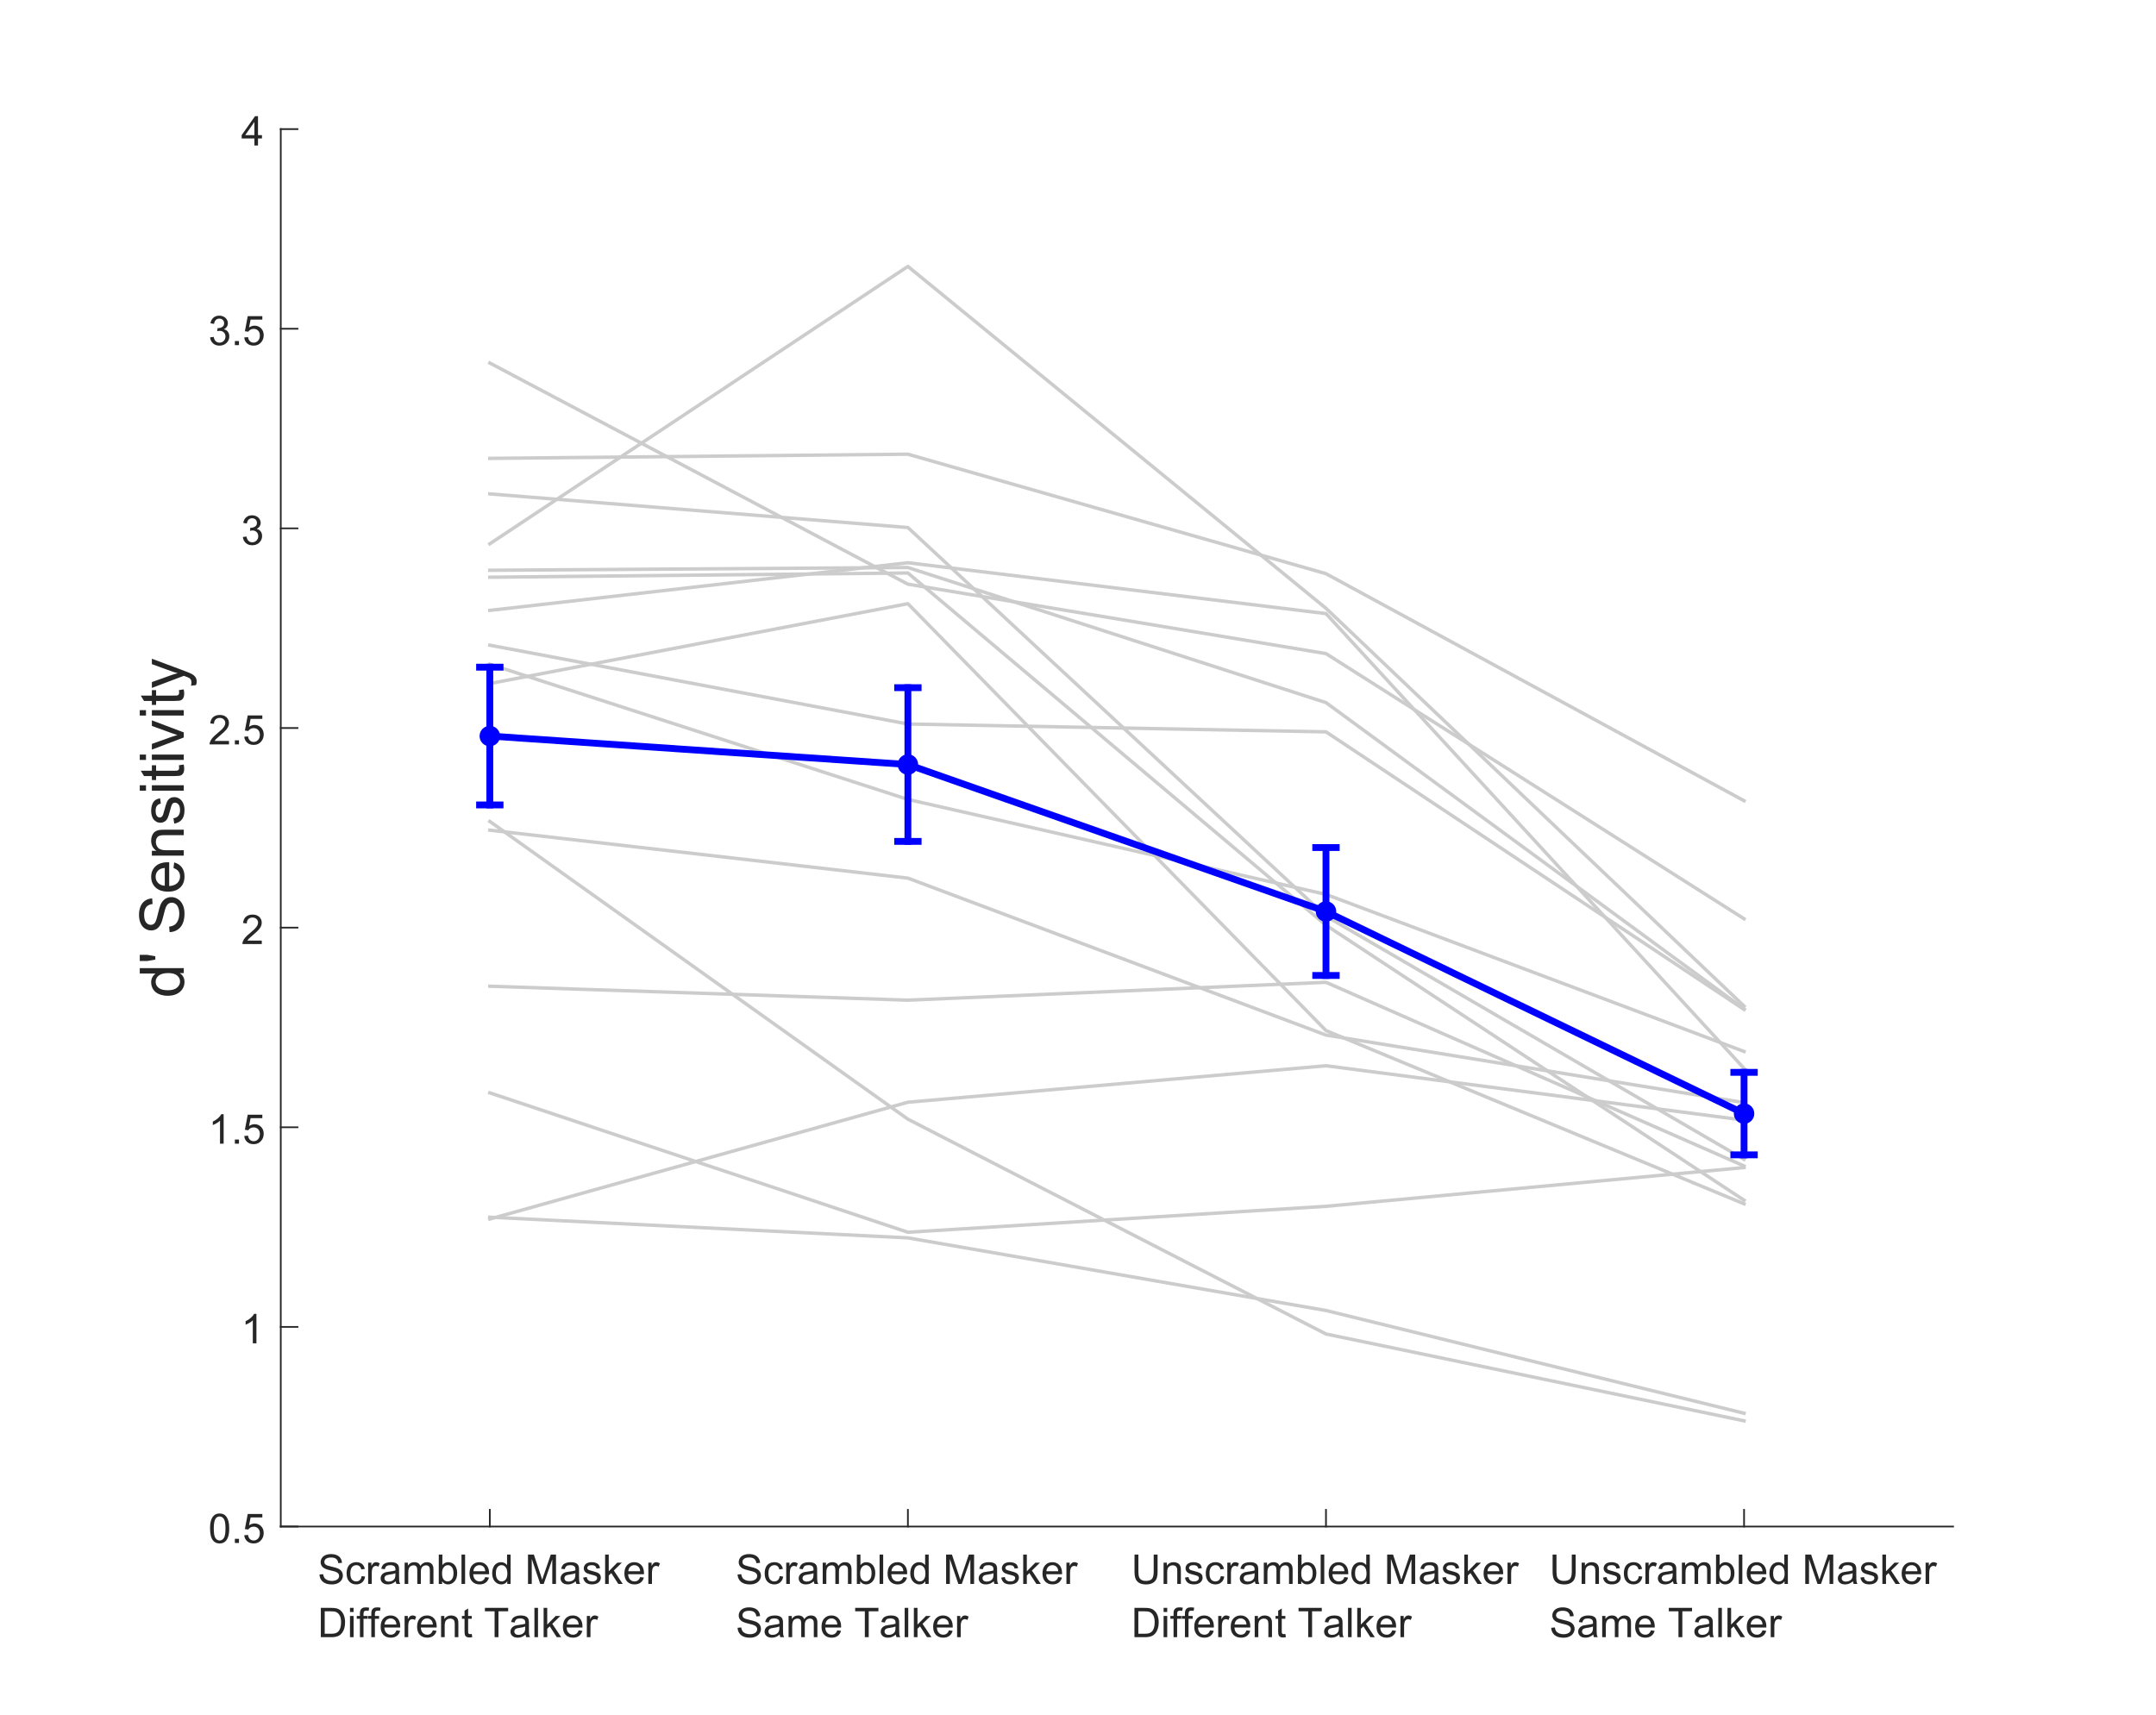 <?xml version="1.0"?>
<!DOCTYPE svg PUBLIC '-//W3C//DTD SVG 1.0//EN'
          'http://www.w3.org/TR/2001/REC-SVG-20010904/DTD/svg10.dtd'>
<svg xmlns:xlink="http://www.w3.org/1999/xlink" style="fill-opacity:1; color-rendering:auto; color-interpolation:auto; text-rendering:auto; stroke:black; stroke-linecap:square; stroke-miterlimit:10; shape-rendering:auto; stroke-opacity:1; fill:black; stroke-dasharray:none; font-weight:normal; stroke-width:1; font-family:'Dialog'; font-style:normal; stroke-linejoin:miter; font-size:12px; stroke-dashoffset:0; image-rendering:auto;" width="1052" height="837" xmlns="http://www.w3.org/2000/svg"
><rect width="100%" height="100%" fill="#808080" stroke="none"/><!--Generated by the Batik Graphics2D SVG Generator--><defs id="genericDefs"
  /><g
  ><defs id="defs1"
    ><clipPath clipPathUnits="userSpaceOnUse" id="clipPath1"
      ><path d="M0 0 L1052 0 L1052 837 L0 837 L0 0 Z"
      /></clipPath
    ></defs
    ><g style="fill:white; stroke:white;"
    ><rect x="0" y="0" width="1052" style="clip-path:url(#clipPath1); stroke:none;" height="837"
    /></g
    ><g style="fill:white; text-rendering:optimizeSpeed; color-rendering:optimizeSpeed; image-rendering:optimizeSpeed; shape-rendering:crispEdges; stroke:white; color-interpolation:sRGB;"
    ><rect x="0" width="1052" height="837" y="0" style="stroke:none;"
      /><path style="stroke:none;" d="M137 745 L953 745 L953 63 L137 63 Z"
    /></g
    ><g style="fill:rgb(38,38,38); text-rendering:geometricPrecision; image-rendering:optimizeQuality; color-rendering:optimizeQuality; stroke-linejoin:round; stroke:rgb(38,38,38); color-interpolation:linearRGB; stroke-width:0.833;"
    ><line y2="745" style="fill:none;" x1="137" x2="953" y1="745"
      /><line y2="736.84" style="fill:none;" x1="239" x2="239" y1="745"
      /><line y2="736.84" style="fill:none;" x1="443" x2="443" y1="745"
      /><line y2="736.84" style="fill:none;" x1="647" x2="647" y1="745"
      /><line y2="736.84" style="fill:none;" x1="851" x2="851" y1="745"
    /></g
    ><g transform="translate(155,773)" style="font-size:20px; fill:rgb(38,38,38); text-rendering:geometricPrecision; color-rendering:optimizeQuality; image-rendering:optimizeQuality; stroke:rgb(38,38,38); color-interpolation:linearRGB;"
    ><path style="stroke:none;" d="M0.906 -4.594 L2.688 -4.75 Q2.812 -3.688 3.273 -3 Q3.734 -2.312 4.711 -1.883 Q5.688 -1.453 6.922 -1.453 Q8 -1.453 8.828 -1.773 Q9.656 -2.094 10.062 -2.656 Q10.469 -3.219 10.469 -3.891 Q10.469 -4.562 10.078 -5.062 Q9.688 -5.562 8.797 -5.906 Q8.219 -6.141 6.242 -6.609 Q4.266 -7.078 3.484 -7.5 Q2.453 -8.031 1.953 -8.828 Q1.453 -9.625 1.453 -10.609 Q1.453 -11.703 2.062 -12.641 Q2.672 -13.578 3.859 -14.07 Q5.047 -14.562 6.484 -14.562 Q8.078 -14.562 9.297 -14.047 Q10.516 -13.531 11.164 -12.539 Q11.812 -11.547 11.859 -10.281 L10.047 -10.141 Q9.906 -11.5 9.062 -12.195 Q8.219 -12.891 6.562 -12.891 Q4.844 -12.891 4.055 -12.258 Q3.266 -11.625 3.266 -10.75 Q3.266 -9.969 3.828 -9.469 Q4.375 -8.969 6.688 -8.453 Q9 -7.938 9.859 -7.547 Q11.109 -6.969 11.703 -6.086 Q12.297 -5.203 12.297 -4.047 Q12.297 -2.906 11.641 -1.891 Q10.984 -0.875 9.758 -0.312 Q8.531 0.25 7 0.25 Q5.062 0.25 3.75 -0.32 Q2.438 -0.891 1.688 -2.031 Q0.938 -3.172 0.906 -4.594 ZM21.434 -3.797 L23.152 -3.578 Q22.871 -1.781 21.707 -0.773 Q20.543 0.234 18.84 0.234 Q16.715 0.234 15.418 -1.156 Q14.121 -2.547 14.121 -5.141 Q14.121 -6.828 14.676 -8.086 Q15.23 -9.344 16.371 -9.977 Q17.512 -10.609 18.855 -10.609 Q20.543 -10.609 21.613 -9.75 Q22.684 -8.891 22.996 -7.328 L21.277 -7.062 Q21.043 -8.109 20.418 -8.633 Q19.793 -9.156 18.918 -9.156 Q17.59 -9.156 16.762 -8.203 Q15.934 -7.25 15.934 -5.203 Q15.934 -3.109 16.73 -2.164 Q17.527 -1.219 18.824 -1.219 Q19.855 -1.219 20.551 -1.852 Q21.246 -2.484 21.434 -3.797 ZM24.637 0 L24.637 -10.375 L26.215 -10.375 L26.215 -8.797 Q26.824 -9.906 27.34 -10.258 Q27.855 -10.609 28.465 -10.609 Q29.355 -10.609 30.277 -10.047 L29.668 -8.406 Q29.027 -8.797 28.387 -8.797 Q27.809 -8.797 27.348 -8.445 Q26.887 -8.094 26.684 -7.484 Q26.402 -6.547 26.402 -5.438 L26.402 0 L24.637 0 ZM38.094 -1.281 Q37.109 -0.453 36.203 -0.109 Q35.297 0.234 34.266 0.234 Q32.562 0.234 31.641 -0.602 Q30.719 -1.438 30.719 -2.734 Q30.719 -3.5 31.07 -4.125 Q31.422 -4.75 31.984 -5.133 Q32.547 -5.516 33.25 -5.719 Q33.766 -5.844 34.812 -5.984 Q36.938 -6.234 37.938 -6.578 Q37.953 -6.938 37.953 -7.047 Q37.953 -8.109 37.453 -8.562 Q36.781 -9.156 35.453 -9.156 Q34.203 -9.156 33.617 -8.719 Q33.031 -8.281 32.75 -7.172 L31.031 -7.406 Q31.266 -8.516 31.797 -9.195 Q32.328 -9.875 33.344 -10.242 Q34.359 -10.609 35.703 -10.609 Q37.031 -10.609 37.859 -10.297 Q38.688 -9.984 39.078 -9.508 Q39.469 -9.031 39.625 -8.312 Q39.719 -7.859 39.719 -6.688 L39.719 -4.344 Q39.719 -1.891 39.828 -1.242 Q39.938 -0.594 40.281 0 L38.438 0 Q38.172 -0.547 38.094 -1.281 ZM37.938 -5.203 Q36.984 -4.812 35.062 -4.547 Q33.984 -4.391 33.539 -4.195 Q33.094 -4 32.844 -3.625 Q32.594 -3.25 32.594 -2.781 Q32.594 -2.078 33.125 -1.609 Q33.656 -1.141 34.688 -1.141 Q35.703 -1.141 36.492 -1.586 Q37.281 -2.031 37.656 -2.797 Q37.938 -3.406 37.938 -4.562 L37.938 -5.203 ZM42.435 0 L42.435 -10.375 L44.014 -10.375 L44.014 -8.922 Q44.498 -9.672 45.31 -10.141 Q46.123 -10.609 47.154 -10.609 Q48.31 -10.609 49.045 -10.133 Q49.779 -9.656 50.092 -8.797 Q51.326 -10.609 53.295 -10.609 Q54.842 -10.609 55.67 -9.75 Q56.498 -8.891 56.498 -7.125 L56.498 0 L54.748 0 L54.748 -6.531 Q54.748 -7.594 54.576 -8.055 Q54.404 -8.516 53.959 -8.797 Q53.514 -9.078 52.904 -9.078 Q51.81 -9.078 51.084 -8.352 Q50.357 -7.625 50.357 -6.031 L50.357 0 L48.607 0 L48.607 -6.734 Q48.607 -7.906 48.178 -8.492 Q47.748 -9.078 46.764 -9.078 Q46.029 -9.078 45.397 -8.688 Q44.764 -8.297 44.482 -7.547 Q44.201 -6.797 44.201 -5.375 L44.201 0 L42.435 0 ZM60.721 0 L59.096 0 L59.096 -14.312 L60.846 -14.312 L60.846 -9.203 Q61.971 -10.609 63.69 -10.609 Q64.643 -10.609 65.502 -10.219 Q66.361 -9.828 66.908 -9.133 Q67.455 -8.438 67.768 -7.453 Q68.08 -6.469 68.08 -5.344 Q68.08 -2.672 66.768 -1.219 Q65.455 0.234 63.611 0.234 Q61.768 0.234 60.721 -1.297 L60.721 0 ZM60.705 -5.266 Q60.705 -3.406 61.205 -2.562 Q62.049 -1.219 63.455 -1.219 Q64.611 -1.219 65.447 -2.219 Q66.283 -3.219 66.283 -5.203 Q66.283 -7.234 65.478 -8.195 Q64.674 -9.156 63.533 -9.156 Q62.377 -9.156 61.541 -8.156 Q60.705 -7.156 60.705 -5.266 ZM70.188 0 L70.188 -14.312 L71.938 -14.312 L71.938 0 L70.188 0 ZM81.772 -3.344 L83.584 -3.109 Q83.162 -1.531 81.998 -0.648 Q80.834 0.234 79.022 0.234 Q76.756 0.234 75.42 -1.164 Q74.084 -2.562 74.084 -5.094 Q74.084 -7.719 75.428 -9.164 Q76.772 -10.609 78.928 -10.609 Q81.006 -10.609 82.326 -9.195 Q83.647 -7.781 83.647 -5.203 Q83.647 -5.047 83.631 -4.734 L75.897 -4.734 Q75.99 -3.031 76.865 -2.125 Q77.74 -1.219 79.037 -1.219 Q80.006 -1.219 80.686 -1.727 Q81.365 -2.234 81.772 -3.344 ZM75.99 -6.188 L81.787 -6.188 Q81.678 -7.484 81.131 -8.141 Q80.287 -9.156 78.943 -9.156 Q77.74 -9.156 76.912 -8.352 Q76.084 -7.547 75.99 -6.188 ZM92.519 0 L92.519 -1.312 Q91.535 0.234 89.613 0.234 Q88.379 0.234 87.34 -0.453 Q86.301 -1.141 85.731 -2.359 Q85.16 -3.578 85.16 -5.172 Q85.16 -6.734 85.676 -8 Q86.191 -9.266 87.231 -9.938 Q88.269 -10.609 89.535 -10.609 Q90.473 -10.609 91.207 -10.211 Q91.941 -9.812 92.41 -9.188 L92.41 -14.312 L94.144 -14.312 L94.144 0 L92.519 0 ZM86.957 -5.172 Q86.957 -3.188 87.801 -2.203 Q88.644 -1.219 89.785 -1.219 Q90.941 -1.219 91.746 -2.156 Q92.551 -3.094 92.551 -5.031 Q92.551 -7.156 91.731 -8.156 Q90.91 -9.156 89.707 -9.156 Q88.535 -9.156 87.746 -8.195 Q86.957 -7.234 86.957 -5.172 ZM102.637 0 L102.637 -14.312 L105.496 -14.312 L108.871 -4.188 Q109.34 -2.766 109.559 -2.062 Q109.809 -2.844 110.324 -4.359 L113.746 -14.312 L116.293 -14.312 L116.293 0 L114.481 0 L114.481 -11.984 L110.309 0 L108.606 0 L104.465 -12.188 L104.465 0 L102.637 0 ZM125.906 -1.281 Q124.922 -0.453 124.016 -0.109 Q123.109 0.234 122.078 0.234 Q120.375 0.234 119.453 -0.602 Q118.531 -1.438 118.531 -2.734 Q118.531 -3.5 118.883 -4.125 Q119.234 -4.75 119.797 -5.133 Q120.359 -5.516 121.062 -5.719 Q121.578 -5.844 122.625 -5.984 Q124.75 -6.234 125.75 -6.578 Q125.766 -6.938 125.766 -7.047 Q125.766 -8.109 125.266 -8.562 Q124.594 -9.156 123.266 -9.156 Q122.016 -9.156 121.43 -8.719 Q120.844 -8.281 120.562 -7.172 L118.844 -7.406 Q119.078 -8.516 119.609 -9.195 Q120.141 -9.875 121.156 -10.242 Q122.172 -10.609 123.516 -10.609 Q124.844 -10.609 125.672 -10.297 Q126.5 -9.984 126.891 -9.508 Q127.281 -9.031 127.438 -8.312 Q127.531 -7.859 127.531 -6.688 L127.531 -4.344 Q127.531 -1.891 127.641 -1.242 Q127.75 -0.594 128.094 0 L126.25 0 Q125.984 -0.547 125.906 -1.281 ZM125.75 -5.203 Q124.797 -4.812 122.875 -4.547 Q121.797 -4.391 121.352 -4.195 Q120.906 -4 120.656 -3.625 Q120.406 -3.25 120.406 -2.781 Q120.406 -2.078 120.938 -1.609 Q121.469 -1.141 122.5 -1.141 Q123.516 -1.141 124.305 -1.586 Q125.094 -2.031 125.469 -2.797 Q125.75 -3.406 125.75 -4.562 L125.75 -5.203 ZM129.545 -3.094 L131.295 -3.375 Q131.435 -2.328 132.107 -1.773 Q132.779 -1.219 133.982 -1.219 Q135.185 -1.219 135.772 -1.711 Q136.357 -2.203 136.357 -2.859 Q136.357 -3.453 135.842 -3.797 Q135.482 -4.031 134.045 -4.391 Q132.107 -4.891 131.365 -5.242 Q130.623 -5.594 130.232 -6.227 Q129.842 -6.859 129.842 -7.625 Q129.842 -8.312 130.162 -8.906 Q130.482 -9.5 131.029 -9.891 Q131.435 -10.188 132.147 -10.398 Q132.857 -10.609 133.67 -10.609 Q134.889 -10.609 135.81 -10.258 Q136.732 -9.906 137.17 -9.305 Q137.607 -8.703 137.779 -7.703 L136.06 -7.469 Q135.935 -8.266 135.373 -8.711 Q134.81 -9.156 133.795 -9.156 Q132.576 -9.156 132.06 -8.758 Q131.545 -8.359 131.545 -7.828 Q131.545 -7.484 131.764 -7.203 Q131.967 -6.922 132.435 -6.734 Q132.701 -6.641 133.982 -6.297 Q135.857 -5.797 136.592 -5.477 Q137.326 -5.156 137.748 -4.555 Q138.17 -3.953 138.17 -3.047 Q138.17 -2.172 137.654 -1.391 Q137.139 -0.609 136.17 -0.188 Q135.201 0.234 133.982 0.234 Q131.967 0.234 130.904 -0.609 Q129.842 -1.453 129.545 -3.094 ZM140.264 0 L140.264 -14.312 L142.029 -14.312 L142.029 -6.156 L146.185 -10.375 L148.451 -10.375 L144.498 -6.531 L148.857 0 L146.685 0 L143.264 -5.297 L142.029 -4.109 L142.029 0 L140.264 0 ZM157.357 -3.344 L159.17 -3.109 Q158.748 -1.531 157.584 -0.648 Q156.42 0.234 154.607 0.234 Q152.342 0.234 151.006 -1.164 Q149.67 -2.562 149.67 -5.094 Q149.67 -7.719 151.014 -9.164 Q152.357 -10.609 154.514 -10.609 Q156.592 -10.609 157.912 -9.195 Q159.232 -7.781 159.232 -5.203 Q159.232 -5.047 159.217 -4.734 L151.482 -4.734 Q151.576 -3.031 152.451 -2.125 Q153.326 -1.219 154.623 -1.219 Q155.592 -1.219 156.272 -1.727 Q156.951 -2.234 157.357 -3.344 ZM151.576 -6.188 L157.373 -6.188 Q157.264 -7.484 156.717 -8.141 Q155.873 -9.156 154.529 -9.156 Q153.326 -9.156 152.498 -8.352 Q151.67 -7.547 151.576 -6.188 ZM161.356 0 L161.356 -10.375 L162.934 -10.375 L162.934 -8.797 Q163.543 -9.906 164.059 -10.258 Q164.574 -10.609 165.184 -10.609 Q166.074 -10.609 166.996 -10.047 L166.387 -8.406 Q165.746 -8.797 165.106 -8.797 Q164.527 -8.797 164.066 -8.445 Q163.606 -8.094 163.402 -7.484 Q163.121 -6.547 163.121 -5.438 L163.121 0 L161.356 0 Z"
    /></g
    ><g transform="translate(155,799)" style="font-size:20px; fill:rgb(38,38,38); text-rendering:geometricPrecision; color-rendering:optimizeQuality; image-rendering:optimizeQuality; stroke:rgb(38,38,38); color-interpolation:linearRGB;"
    ><path style="stroke:none;" d="M1.547 0 L1.547 -14.312 L6.469 -14.312 Q8.141 -14.312 9.031 -14.109 Q10.25 -13.828 11.125 -13.094 Q12.25 -12.125 12.812 -10.641 Q13.375 -9.156 13.375 -7.234 Q13.375 -5.609 13 -4.352 Q12.625 -3.094 12.023 -2.266 Q11.422 -1.438 10.719 -0.961 Q10.016 -0.484 9.016 -0.242 Q8.016 0 6.703 0 L1.547 0 ZM3.438 -1.688 L6.5 -1.688 Q7.906 -1.688 8.711 -1.953 Q9.516 -2.219 10 -2.703 Q10.672 -3.375 11.047 -4.508 Q11.422 -5.641 11.422 -7.266 Q11.422 -9.516 10.688 -10.719 Q9.953 -11.922 8.891 -12.328 Q8.141 -12.625 6.453 -12.625 L3.438 -12.625 L3.438 -1.688 ZM15.771 -12.297 L15.771 -14.312 L17.537 -14.312 L17.537 -12.297 L15.771 -12.297 ZM15.771 0 L15.771 -10.375 L17.537 -10.375 L17.537 0 L15.771 0 ZM20.621 0 L20.621 -9 L19.074 -9 L19.074 -10.375 L20.621 -10.375 L20.621 -11.469 Q20.621 -12.516 20.809 -13.031 Q21.059 -13.719 21.699 -14.141 Q22.34 -14.562 23.496 -14.562 Q24.246 -14.562 25.137 -14.391 L24.871 -12.859 Q24.324 -12.953 23.84 -12.953 Q23.043 -12.953 22.707 -12.609 Q22.371 -12.266 22.371 -11.328 L22.371 -10.375 L24.402 -10.375 L24.402 -9 L22.371 -9 L22.371 0 L20.621 0 ZM26.178 0 L26.178 -9 L24.631 -9 L24.631 -10.375 L26.178 -10.375 L26.178 -11.469 Q26.178 -12.516 26.365 -13.031 Q26.615 -13.719 27.256 -14.141 Q27.896 -14.562 29.053 -14.562 Q29.803 -14.562 30.693 -14.391 L30.428 -12.859 Q29.881 -12.953 29.396 -12.953 Q28.6 -12.953 28.264 -12.609 Q27.928 -12.266 27.928 -11.328 L27.928 -10.375 L29.959 -10.375 L29.959 -9 L27.928 -9 L27.928 0 L26.178 0 ZM38.422 -3.344 L40.234 -3.109 Q39.812 -1.531 38.648 -0.648 Q37.484 0.234 35.672 0.234 Q33.406 0.234 32.07 -1.164 Q30.734 -2.562 30.734 -5.094 Q30.734 -7.719 32.078 -9.164 Q33.422 -10.609 35.578 -10.609 Q37.656 -10.609 38.977 -9.195 Q40.297 -7.781 40.297 -5.203 Q40.297 -5.047 40.281 -4.734 L32.547 -4.734 Q32.641 -3.031 33.516 -2.125 Q34.391 -1.219 35.688 -1.219 Q36.656 -1.219 37.336 -1.727 Q38.016 -2.234 38.422 -3.344 ZM32.641 -6.188 L38.438 -6.188 Q38.328 -7.484 37.781 -8.141 Q36.938 -9.156 35.594 -9.156 Q34.391 -9.156 33.562 -8.352 Q32.734 -7.547 32.641 -6.188 ZM42.42 0 L42.42 -10.375 L43.998 -10.375 L43.998 -8.797 Q44.607 -9.906 45.123 -10.258 Q45.639 -10.609 46.248 -10.609 Q47.139 -10.609 48.06 -10.047 L47.451 -8.406 Q46.81 -8.797 46.17 -8.797 Q45.592 -8.797 45.131 -8.445 Q44.67 -8.094 44.467 -7.484 Q44.185 -6.547 44.185 -5.438 L44.185 0 L42.42 0 ZM56.205 -3.344 L58.018 -3.109 Q57.596 -1.531 56.432 -0.648 Q55.268 0.234 53.455 0.234 Q51.19 0.234 49.853 -1.164 Q48.518 -2.562 48.518 -5.094 Q48.518 -7.719 49.861 -9.164 Q51.205 -10.609 53.361 -10.609 Q55.44 -10.609 56.76 -9.195 Q58.08 -7.781 58.08 -5.203 Q58.08 -5.047 58.065 -4.734 L50.33 -4.734 Q50.424 -3.031 51.299 -2.125 Q52.174 -1.219 53.471 -1.219 Q54.44 -1.219 55.119 -1.727 Q55.799 -2.234 56.205 -3.344 ZM50.424 -6.188 L56.221 -6.188 Q56.111 -7.484 55.565 -8.141 Q54.721 -9.156 53.377 -9.156 Q52.174 -9.156 51.346 -8.352 Q50.518 -7.547 50.424 -6.188 ZM60.219 0 L60.219 -10.375 L61.812 -10.375 L61.812 -8.891 Q62.953 -10.609 65.109 -10.609 Q66.047 -10.609 66.836 -10.273 Q67.625 -9.938 68.016 -9.391 Q68.406 -8.844 68.562 -8.094 Q68.656 -7.594 68.656 -6.375 L68.656 0 L66.891 0 L66.891 -6.312 Q66.891 -7.391 66.688 -7.922 Q66.484 -8.453 65.961 -8.766 Q65.438 -9.078 64.734 -9.078 Q63.609 -9.078 62.797 -8.367 Q61.984 -7.656 61.984 -5.672 L61.984 0 L60.219 0 ZM75.186 -1.578 L75.436 -0.016 Q74.701 0.141 74.107 0.141 Q73.154 0.141 72.631 -0.164 Q72.107 -0.469 71.889 -0.961 Q71.67 -1.453 71.67 -3.031 L71.67 -9 L70.389 -9 L70.389 -10.375 L71.67 -10.375 L71.67 -12.938 L73.42 -14 L73.42 -10.375 L75.186 -10.375 L75.186 -9 L73.42 -9 L73.42 -2.938 Q73.42 -2.188 73.514 -1.977 Q73.607 -1.766 73.818 -1.633 Q74.029 -1.5 74.42 -1.5 Q74.701 -1.5 75.186 -1.578 ZM86.33 0 L86.33 -12.625 L81.611 -12.625 L81.611 -14.312 L92.955 -14.312 L92.955 -12.625 L88.221 -12.625 L88.221 0 L86.33 0 ZM101.453 -1.281 Q100.469 -0.453 99.562 -0.109 Q98.656 0.234 97.625 0.234 Q95.922 0.234 95 -0.602 Q94.078 -1.438 94.078 -2.734 Q94.078 -3.5 94.43 -4.125 Q94.781 -4.75 95.344 -5.133 Q95.906 -5.516 96.609 -5.719 Q97.125 -5.844 98.172 -5.984 Q100.297 -6.234 101.297 -6.578 Q101.312 -6.938 101.312 -7.047 Q101.312 -8.109 100.812 -8.562 Q100.141 -9.156 98.812 -9.156 Q97.562 -9.156 96.977 -8.719 Q96.391 -8.281 96.109 -7.172 L94.391 -7.406 Q94.625 -8.516 95.156 -9.195 Q95.688 -9.875 96.703 -10.242 Q97.719 -10.609 99.062 -10.609 Q100.391 -10.609 101.219 -10.297 Q102.047 -9.984 102.438 -9.508 Q102.828 -9.031 102.984 -8.312 Q103.078 -7.859 103.078 -6.688 L103.078 -4.344 Q103.078 -1.891 103.188 -1.242 Q103.297 -0.594 103.641 0 L101.797 0 Q101.531 -0.547 101.453 -1.281 ZM101.297 -5.203 Q100.344 -4.812 98.422 -4.547 Q97.344 -4.391 96.898 -4.195 Q96.453 -4 96.203 -3.625 Q95.953 -3.25 95.953 -2.781 Q95.953 -2.078 96.484 -1.609 Q97.016 -1.141 98.047 -1.141 Q99.062 -1.141 99.852 -1.586 Q100.641 -2.031 101.016 -2.797 Q101.297 -3.406 101.297 -4.562 L101.297 -5.203 ZM105.764 0 L105.764 -14.312 L107.514 -14.312 L107.514 0 L105.764 0 ZM110.254 0 L110.254 -14.312 L112.019 -14.312 L112.019 -6.156 L116.176 -10.375 L118.441 -10.375 L114.488 -6.531 L118.848 0 L116.676 0 L113.254 -5.297 L112.019 -4.109 L112.019 0 L110.254 0 ZM127.348 -3.344 L129.16 -3.109 Q128.738 -1.531 127.574 -0.648 Q126.41 0.234 124.598 0.234 Q122.332 0.234 120.996 -1.164 Q119.66 -2.562 119.66 -5.094 Q119.66 -7.719 121.004 -9.164 Q122.348 -10.609 124.504 -10.609 Q126.582 -10.609 127.902 -9.195 Q129.223 -7.781 129.223 -5.203 Q129.223 -5.047 129.207 -4.734 L121.473 -4.734 Q121.566 -3.031 122.441 -2.125 Q123.316 -1.219 124.613 -1.219 Q125.582 -1.219 126.262 -1.727 Q126.941 -2.234 127.348 -3.344 ZM121.566 -6.188 L127.363 -6.188 Q127.254 -7.484 126.707 -8.141 Q125.863 -9.156 124.519 -9.156 Q123.316 -9.156 122.488 -8.352 Q121.66 -7.547 121.566 -6.188 ZM131.346 0 L131.346 -10.375 L132.924 -10.375 L132.924 -8.797 Q133.533 -9.906 134.049 -10.258 Q134.565 -10.609 135.174 -10.609 Q136.065 -10.609 136.986 -10.047 L136.377 -8.406 Q135.736 -8.797 135.096 -8.797 Q134.518 -8.797 134.057 -8.445 Q133.596 -8.094 133.393 -7.484 Q133.111 -6.547 133.111 -5.438 L133.111 0 L131.346 0 Z"
    /></g
    ><g transform="translate(359,773)" style="font-size:20px; fill:rgb(38,38,38); text-rendering:geometricPrecision; color-rendering:optimizeQuality; image-rendering:optimizeQuality; stroke:rgb(38,38,38); color-interpolation:linearRGB;"
    ><path style="stroke:none;" d="M0.906 -4.594 L2.688 -4.75 Q2.812 -3.688 3.273 -3 Q3.734 -2.312 4.711 -1.883 Q5.688 -1.453 6.922 -1.453 Q8 -1.453 8.828 -1.773 Q9.656 -2.094 10.062 -2.656 Q10.469 -3.219 10.469 -3.891 Q10.469 -4.562 10.078 -5.062 Q9.688 -5.562 8.797 -5.906 Q8.219 -6.141 6.242 -6.609 Q4.266 -7.078 3.484 -7.5 Q2.453 -8.031 1.953 -8.828 Q1.453 -9.625 1.453 -10.609 Q1.453 -11.703 2.062 -12.641 Q2.672 -13.578 3.859 -14.07 Q5.047 -14.562 6.484 -14.562 Q8.078 -14.562 9.297 -14.047 Q10.516 -13.531 11.164 -12.539 Q11.812 -11.547 11.859 -10.281 L10.047 -10.141 Q9.906 -11.5 9.062 -12.195 Q8.219 -12.891 6.562 -12.891 Q4.844 -12.891 4.055 -12.258 Q3.266 -11.625 3.266 -10.75 Q3.266 -9.969 3.828 -9.469 Q4.375 -8.969 6.688 -8.453 Q9 -7.938 9.859 -7.547 Q11.109 -6.969 11.703 -6.086 Q12.297 -5.203 12.297 -4.047 Q12.297 -2.906 11.641 -1.891 Q10.984 -0.875 9.758 -0.312 Q8.531 0.25 7 0.25 Q5.062 0.25 3.75 -0.32 Q2.438 -0.891 1.688 -2.031 Q0.938 -3.172 0.906 -4.594 ZM21.434 -3.797 L23.152 -3.578 Q22.871 -1.781 21.707 -0.773 Q20.543 0.234 18.84 0.234 Q16.715 0.234 15.418 -1.156 Q14.121 -2.547 14.121 -5.141 Q14.121 -6.828 14.676 -8.086 Q15.23 -9.344 16.371 -9.977 Q17.512 -10.609 18.855 -10.609 Q20.543 -10.609 21.613 -9.75 Q22.684 -8.891 22.996 -7.328 L21.277 -7.062 Q21.043 -8.109 20.418 -8.633 Q19.793 -9.156 18.918 -9.156 Q17.59 -9.156 16.762 -8.203 Q15.934 -7.25 15.934 -5.203 Q15.934 -3.109 16.73 -2.164 Q17.527 -1.219 18.824 -1.219 Q19.855 -1.219 20.551 -1.852 Q21.246 -2.484 21.434 -3.797 ZM24.637 0 L24.637 -10.375 L26.215 -10.375 L26.215 -8.797 Q26.824 -9.906 27.34 -10.258 Q27.855 -10.609 28.465 -10.609 Q29.355 -10.609 30.277 -10.047 L29.668 -8.406 Q29.027 -8.797 28.387 -8.797 Q27.809 -8.797 27.348 -8.445 Q26.887 -8.094 26.684 -7.484 Q26.402 -6.547 26.402 -5.438 L26.402 0 L24.637 0 ZM38.094 -1.281 Q37.109 -0.453 36.203 -0.109 Q35.297 0.234 34.266 0.234 Q32.562 0.234 31.641 -0.602 Q30.719 -1.438 30.719 -2.734 Q30.719 -3.5 31.07 -4.125 Q31.422 -4.75 31.984 -5.133 Q32.547 -5.516 33.25 -5.719 Q33.766 -5.844 34.812 -5.984 Q36.938 -6.234 37.938 -6.578 Q37.953 -6.938 37.953 -7.047 Q37.953 -8.109 37.453 -8.562 Q36.781 -9.156 35.453 -9.156 Q34.203 -9.156 33.617 -8.719 Q33.031 -8.281 32.75 -7.172 L31.031 -7.406 Q31.266 -8.516 31.797 -9.195 Q32.328 -9.875 33.344 -10.242 Q34.359 -10.609 35.703 -10.609 Q37.031 -10.609 37.859 -10.297 Q38.688 -9.984 39.078 -9.508 Q39.469 -9.031 39.625 -8.312 Q39.719 -7.859 39.719 -6.688 L39.719 -4.344 Q39.719 -1.891 39.828 -1.242 Q39.938 -0.594 40.281 0 L38.438 0 Q38.172 -0.547 38.094 -1.281 ZM37.938 -5.203 Q36.984 -4.812 35.062 -4.547 Q33.984 -4.391 33.539 -4.195 Q33.094 -4 32.844 -3.625 Q32.594 -3.25 32.594 -2.781 Q32.594 -2.078 33.125 -1.609 Q33.656 -1.141 34.688 -1.141 Q35.703 -1.141 36.492 -1.586 Q37.281 -2.031 37.656 -2.797 Q37.938 -3.406 37.938 -4.562 L37.938 -5.203 ZM42.435 0 L42.435 -10.375 L44.014 -10.375 L44.014 -8.922 Q44.498 -9.672 45.31 -10.141 Q46.123 -10.609 47.154 -10.609 Q48.31 -10.609 49.045 -10.133 Q49.779 -9.656 50.092 -8.797 Q51.326 -10.609 53.295 -10.609 Q54.842 -10.609 55.67 -9.75 Q56.498 -8.891 56.498 -7.125 L56.498 0 L54.748 0 L54.748 -6.531 Q54.748 -7.594 54.576 -8.055 Q54.404 -8.516 53.959 -8.797 Q53.514 -9.078 52.904 -9.078 Q51.81 -9.078 51.084 -8.352 Q50.357 -7.625 50.357 -6.031 L50.357 0 L48.607 0 L48.607 -6.734 Q48.607 -7.906 48.178 -8.492 Q47.748 -9.078 46.764 -9.078 Q46.029 -9.078 45.397 -8.688 Q44.764 -8.297 44.482 -7.547 Q44.201 -6.797 44.201 -5.375 L44.201 0 L42.435 0 ZM60.721 0 L59.096 0 L59.096 -14.312 L60.846 -14.312 L60.846 -9.203 Q61.971 -10.609 63.69 -10.609 Q64.643 -10.609 65.502 -10.219 Q66.361 -9.828 66.908 -9.133 Q67.455 -8.438 67.768 -7.453 Q68.08 -6.469 68.08 -5.344 Q68.08 -2.672 66.768 -1.219 Q65.455 0.234 63.611 0.234 Q61.768 0.234 60.721 -1.297 L60.721 0 ZM60.705 -5.266 Q60.705 -3.406 61.205 -2.562 Q62.049 -1.219 63.455 -1.219 Q64.611 -1.219 65.447 -2.219 Q66.283 -3.219 66.283 -5.203 Q66.283 -7.234 65.478 -8.195 Q64.674 -9.156 63.533 -9.156 Q62.377 -9.156 61.541 -8.156 Q60.705 -7.156 60.705 -5.266 ZM70.188 0 L70.188 -14.312 L71.938 -14.312 L71.938 0 L70.188 0 ZM81.772 -3.344 L83.584 -3.109 Q83.162 -1.531 81.998 -0.648 Q80.834 0.234 79.022 0.234 Q76.756 0.234 75.42 -1.164 Q74.084 -2.562 74.084 -5.094 Q74.084 -7.719 75.428 -9.164 Q76.772 -10.609 78.928 -10.609 Q81.006 -10.609 82.326 -9.195 Q83.647 -7.781 83.647 -5.203 Q83.647 -5.047 83.631 -4.734 L75.897 -4.734 Q75.99 -3.031 76.865 -2.125 Q77.74 -1.219 79.037 -1.219 Q80.006 -1.219 80.686 -1.727 Q81.365 -2.234 81.772 -3.344 ZM75.99 -6.188 L81.787 -6.188 Q81.678 -7.484 81.131 -8.141 Q80.287 -9.156 78.943 -9.156 Q77.74 -9.156 76.912 -8.352 Q76.084 -7.547 75.99 -6.188 ZM92.519 0 L92.519 -1.312 Q91.535 0.234 89.613 0.234 Q88.379 0.234 87.34 -0.453 Q86.301 -1.141 85.731 -2.359 Q85.16 -3.578 85.16 -5.172 Q85.16 -6.734 85.676 -8 Q86.191 -9.266 87.231 -9.938 Q88.269 -10.609 89.535 -10.609 Q90.473 -10.609 91.207 -10.211 Q91.941 -9.812 92.41 -9.188 L92.41 -14.312 L94.144 -14.312 L94.144 0 L92.519 0 ZM86.957 -5.172 Q86.957 -3.188 87.801 -2.203 Q88.644 -1.219 89.785 -1.219 Q90.941 -1.219 91.746 -2.156 Q92.551 -3.094 92.551 -5.031 Q92.551 -7.156 91.731 -8.156 Q90.91 -9.156 89.707 -9.156 Q88.535 -9.156 87.746 -8.195 Q86.957 -7.234 86.957 -5.172 ZM102.637 0 L102.637 -14.312 L105.496 -14.312 L108.871 -4.188 Q109.34 -2.766 109.559 -2.062 Q109.809 -2.844 110.324 -4.359 L113.746 -14.312 L116.293 -14.312 L116.293 0 L114.481 0 L114.481 -11.984 L110.309 0 L108.606 0 L104.465 -12.188 L104.465 0 L102.637 0 ZM125.906 -1.281 Q124.922 -0.453 124.016 -0.109 Q123.109 0.234 122.078 0.234 Q120.375 0.234 119.453 -0.602 Q118.531 -1.438 118.531 -2.734 Q118.531 -3.5 118.883 -4.125 Q119.234 -4.75 119.797 -5.133 Q120.359 -5.516 121.062 -5.719 Q121.578 -5.844 122.625 -5.984 Q124.75 -6.234 125.75 -6.578 Q125.766 -6.938 125.766 -7.047 Q125.766 -8.109 125.266 -8.562 Q124.594 -9.156 123.266 -9.156 Q122.016 -9.156 121.43 -8.719 Q120.844 -8.281 120.562 -7.172 L118.844 -7.406 Q119.078 -8.516 119.609 -9.195 Q120.141 -9.875 121.156 -10.242 Q122.172 -10.609 123.516 -10.609 Q124.844 -10.609 125.672 -10.297 Q126.5 -9.984 126.891 -9.508 Q127.281 -9.031 127.438 -8.312 Q127.531 -7.859 127.531 -6.688 L127.531 -4.344 Q127.531 -1.891 127.641 -1.242 Q127.75 -0.594 128.094 0 L126.25 0 Q125.984 -0.547 125.906 -1.281 ZM125.75 -5.203 Q124.797 -4.812 122.875 -4.547 Q121.797 -4.391 121.352 -4.195 Q120.906 -4 120.656 -3.625 Q120.406 -3.25 120.406 -2.781 Q120.406 -2.078 120.938 -1.609 Q121.469 -1.141 122.5 -1.141 Q123.516 -1.141 124.305 -1.586 Q125.094 -2.031 125.469 -2.797 Q125.75 -3.406 125.75 -4.562 L125.75 -5.203 ZM129.545 -3.094 L131.295 -3.375 Q131.435 -2.328 132.107 -1.773 Q132.779 -1.219 133.982 -1.219 Q135.185 -1.219 135.772 -1.711 Q136.357 -2.203 136.357 -2.859 Q136.357 -3.453 135.842 -3.797 Q135.482 -4.031 134.045 -4.391 Q132.107 -4.891 131.365 -5.242 Q130.623 -5.594 130.232 -6.227 Q129.842 -6.859 129.842 -7.625 Q129.842 -8.312 130.162 -8.906 Q130.482 -9.5 131.029 -9.891 Q131.435 -10.188 132.147 -10.398 Q132.857 -10.609 133.67 -10.609 Q134.889 -10.609 135.81 -10.258 Q136.732 -9.906 137.17 -9.305 Q137.607 -8.703 137.779 -7.703 L136.06 -7.469 Q135.935 -8.266 135.373 -8.711 Q134.81 -9.156 133.795 -9.156 Q132.576 -9.156 132.06 -8.758 Q131.545 -8.359 131.545 -7.828 Q131.545 -7.484 131.764 -7.203 Q131.967 -6.922 132.435 -6.734 Q132.701 -6.641 133.982 -6.297 Q135.857 -5.797 136.592 -5.477 Q137.326 -5.156 137.748 -4.555 Q138.17 -3.953 138.17 -3.047 Q138.17 -2.172 137.654 -1.391 Q137.139 -0.609 136.17 -0.188 Q135.201 0.234 133.982 0.234 Q131.967 0.234 130.904 -0.609 Q129.842 -1.453 129.545 -3.094 ZM140.264 0 L140.264 -14.312 L142.029 -14.312 L142.029 -6.156 L146.185 -10.375 L148.451 -10.375 L144.498 -6.531 L148.857 0 L146.685 0 L143.264 -5.297 L142.029 -4.109 L142.029 0 L140.264 0 ZM157.357 -3.344 L159.17 -3.109 Q158.748 -1.531 157.584 -0.648 Q156.42 0.234 154.607 0.234 Q152.342 0.234 151.006 -1.164 Q149.67 -2.562 149.67 -5.094 Q149.67 -7.719 151.014 -9.164 Q152.357 -10.609 154.514 -10.609 Q156.592 -10.609 157.912 -9.195 Q159.232 -7.781 159.232 -5.203 Q159.232 -5.047 159.217 -4.734 L151.482 -4.734 Q151.576 -3.031 152.451 -2.125 Q153.326 -1.219 154.623 -1.219 Q155.592 -1.219 156.272 -1.727 Q156.951 -2.234 157.357 -3.344 ZM151.576 -6.188 L157.373 -6.188 Q157.264 -7.484 156.717 -8.141 Q155.873 -9.156 154.529 -9.156 Q153.326 -9.156 152.498 -8.352 Q151.67 -7.547 151.576 -6.188 ZM161.356 0 L161.356 -10.375 L162.934 -10.375 L162.934 -8.797 Q163.543 -9.906 164.059 -10.258 Q164.574 -10.609 165.184 -10.609 Q166.074 -10.609 166.996 -10.047 L166.387 -8.406 Q165.746 -8.797 165.106 -8.797 Q164.527 -8.797 164.066 -8.445 Q163.606 -8.094 163.402 -7.484 Q163.121 -6.547 163.121 -5.438 L163.121 0 L161.356 0 Z"
    /></g
    ><g transform="translate(359,799)" style="font-size:20px; fill:rgb(38,38,38); text-rendering:geometricPrecision; color-rendering:optimizeQuality; image-rendering:optimizeQuality; stroke:rgb(38,38,38); color-interpolation:linearRGB;"
    ><path style="stroke:none;" d="M0.906 -4.594 L2.688 -4.75 Q2.812 -3.688 3.273 -3 Q3.734 -2.312 4.711 -1.883 Q5.688 -1.453 6.922 -1.453 Q8 -1.453 8.828 -1.773 Q9.656 -2.094 10.062 -2.656 Q10.469 -3.219 10.469 -3.891 Q10.469 -4.562 10.078 -5.062 Q9.688 -5.562 8.797 -5.906 Q8.219 -6.141 6.242 -6.609 Q4.266 -7.078 3.484 -7.5 Q2.453 -8.031 1.953 -8.828 Q1.453 -9.625 1.453 -10.609 Q1.453 -11.703 2.062 -12.641 Q2.672 -13.578 3.859 -14.07 Q5.047 -14.562 6.484 -14.562 Q8.078 -14.562 9.297 -14.047 Q10.516 -13.531 11.164 -12.539 Q11.812 -11.547 11.859 -10.281 L10.047 -10.141 Q9.906 -11.5 9.062 -12.195 Q8.219 -12.891 6.562 -12.891 Q4.844 -12.891 4.055 -12.258 Q3.266 -11.625 3.266 -10.75 Q3.266 -9.969 3.828 -9.469 Q4.375 -8.969 6.688 -8.453 Q9 -7.938 9.859 -7.547 Q11.109 -6.969 11.703 -6.086 Q12.297 -5.203 12.297 -4.047 Q12.297 -2.906 11.641 -1.891 Q10.984 -0.875 9.758 -0.312 Q8.531 0.25 7 0.25 Q5.062 0.25 3.75 -0.32 Q2.438 -0.891 1.688 -2.031 Q0.938 -3.172 0.906 -4.594 ZM21.434 -1.281 Q20.449 -0.453 19.543 -0.109 Q18.637 0.234 17.605 0.234 Q15.902 0.234 14.98 -0.602 Q14.059 -1.438 14.059 -2.734 Q14.059 -3.5 14.41 -4.125 Q14.762 -4.75 15.324 -5.133 Q15.887 -5.516 16.59 -5.719 Q17.105 -5.844 18.152 -5.984 Q20.277 -6.234 21.277 -6.578 Q21.293 -6.938 21.293 -7.047 Q21.293 -8.109 20.793 -8.562 Q20.121 -9.156 18.793 -9.156 Q17.543 -9.156 16.957 -8.719 Q16.371 -8.281 16.09 -7.172 L14.371 -7.406 Q14.605 -8.516 15.137 -9.195 Q15.668 -9.875 16.684 -10.242 Q17.699 -10.609 19.043 -10.609 Q20.371 -10.609 21.199 -10.297 Q22.027 -9.984 22.418 -9.508 Q22.809 -9.031 22.965 -8.312 Q23.059 -7.859 23.059 -6.688 L23.059 -4.344 Q23.059 -1.891 23.168 -1.242 Q23.277 -0.594 23.621 0 L21.777 0 Q21.512 -0.547 21.434 -1.281 ZM21.277 -5.203 Q20.324 -4.812 18.402 -4.547 Q17.324 -4.391 16.879 -4.195 Q16.434 -4 16.184 -3.625 Q15.934 -3.25 15.934 -2.781 Q15.934 -2.078 16.465 -1.609 Q16.996 -1.141 18.027 -1.141 Q19.043 -1.141 19.832 -1.586 Q20.621 -2.031 20.996 -2.797 Q21.277 -3.406 21.277 -4.562 L21.277 -5.203 ZM25.775 0 L25.775 -10.375 L27.354 -10.375 L27.354 -8.922 Q27.838 -9.672 28.65 -10.141 Q29.463 -10.609 30.494 -10.609 Q31.65 -10.609 32.385 -10.133 Q33.119 -9.656 33.432 -8.797 Q34.666 -10.609 36.635 -10.609 Q38.182 -10.609 39.01 -9.75 Q39.838 -8.891 39.838 -7.125 L39.838 0 L38.088 0 L38.088 -6.531 Q38.088 -7.594 37.916 -8.055 Q37.744 -8.516 37.299 -8.797 Q36.853 -9.078 36.244 -9.078 Q35.15 -9.078 34.424 -8.352 Q33.697 -7.625 33.697 -6.031 L33.697 0 L31.947 0 L31.947 -6.734 Q31.947 -7.906 31.518 -8.492 Q31.088 -9.078 30.104 -9.078 Q29.369 -9.078 28.736 -8.688 Q28.104 -8.297 27.822 -7.547 Q27.541 -6.797 27.541 -5.375 L27.541 0 L25.775 0 ZM49.545 -3.344 L51.357 -3.109 Q50.935 -1.531 49.772 -0.648 Q48.607 0.234 46.795 0.234 Q44.529 0.234 43.193 -1.164 Q41.857 -2.562 41.857 -5.094 Q41.857 -7.719 43.201 -9.164 Q44.545 -10.609 46.701 -10.609 Q48.779 -10.609 50.1 -9.195 Q51.42 -7.781 51.42 -5.203 Q51.42 -5.047 51.404 -4.734 L43.67 -4.734 Q43.764 -3.031 44.639 -2.125 Q45.514 -1.219 46.81 -1.219 Q47.779 -1.219 48.459 -1.727 Q49.139 -2.234 49.545 -3.344 ZM43.764 -6.188 L49.56 -6.188 Q49.451 -7.484 48.904 -8.141 Q48.06 -9.156 46.717 -9.156 Q45.514 -9.156 44.685 -8.352 Q43.857 -7.547 43.764 -6.188 ZM62.99 0 L62.99 -12.625 L58.272 -12.625 L58.272 -14.312 L69.615 -14.312 L69.615 -12.625 L64.881 -12.625 L64.881 0 L62.99 0 ZM78.113 -1.281 Q77.129 -0.453 76.223 -0.109 Q75.316 0.234 74.285 0.234 Q72.582 0.234 71.66 -0.602 Q70.738 -1.438 70.738 -2.734 Q70.738 -3.5 71.09 -4.125 Q71.441 -4.75 72.004 -5.133 Q72.566 -5.516 73.269 -5.719 Q73.785 -5.844 74.832 -5.984 Q76.957 -6.234 77.957 -6.578 Q77.973 -6.938 77.973 -7.047 Q77.973 -8.109 77.473 -8.562 Q76.801 -9.156 75.473 -9.156 Q74.223 -9.156 73.637 -8.719 Q73.051 -8.281 72.769 -7.172 L71.051 -7.406 Q71.285 -8.516 71.816 -9.195 Q72.348 -9.875 73.363 -10.242 Q74.379 -10.609 75.723 -10.609 Q77.051 -10.609 77.879 -10.297 Q78.707 -9.984 79.098 -9.508 Q79.488 -9.031 79.644 -8.312 Q79.738 -7.859 79.738 -6.688 L79.738 -4.344 Q79.738 -1.891 79.848 -1.242 Q79.957 -0.594 80.301 0 L78.457 0 Q78.191 -0.547 78.113 -1.281 ZM77.957 -5.203 Q77.004 -4.812 75.082 -4.547 Q74.004 -4.391 73.559 -4.195 Q73.113 -4 72.863 -3.625 Q72.613 -3.25 72.613 -2.781 Q72.613 -2.078 73.144 -1.609 Q73.676 -1.141 74.707 -1.141 Q75.723 -1.141 76.512 -1.586 Q77.301 -2.031 77.676 -2.797 Q77.957 -3.406 77.957 -4.562 L77.957 -5.203 ZM82.424 0 L82.424 -14.312 L84.174 -14.312 L84.174 0 L82.424 0 ZM86.914 0 L86.914 -14.312 L88.68 -14.312 L88.68 -6.156 L92.836 -10.375 L95.102 -10.375 L91.148 -6.531 L95.508 0 L93.336 0 L89.914 -5.297 L88.68 -4.109 L88.68 0 L86.914 0 ZM104.008 -3.344 L105.82 -3.109 Q105.398 -1.531 104.234 -0.648 Q103.07 0.234 101.258 0.234 Q98.992 0.234 97.656 -1.164 Q96.32 -2.562 96.32 -5.094 Q96.32 -7.719 97.664 -9.164 Q99.008 -10.609 101.164 -10.609 Q103.242 -10.609 104.562 -9.195 Q105.883 -7.781 105.883 -5.203 Q105.883 -5.047 105.867 -4.734 L98.133 -4.734 Q98.227 -3.031 99.102 -2.125 Q99.977 -1.219 101.273 -1.219 Q102.242 -1.219 102.922 -1.727 Q103.602 -2.234 104.008 -3.344 ZM98.227 -6.188 L104.023 -6.188 Q103.914 -7.484 103.367 -8.141 Q102.523 -9.156 101.18 -9.156 Q99.977 -9.156 99.148 -8.352 Q98.32 -7.547 98.227 -6.188 ZM108.006 0 L108.006 -10.375 L109.584 -10.375 L109.584 -8.797 Q110.193 -9.906 110.709 -10.258 Q111.225 -10.609 111.834 -10.609 Q112.725 -10.609 113.647 -10.047 L113.037 -8.406 Q112.397 -8.797 111.756 -8.797 Q111.178 -8.797 110.717 -8.445 Q110.256 -8.094 110.053 -7.484 Q109.772 -6.547 109.772 -5.438 L109.772 0 L108.006 0 Z"
    /></g
    ><g transform="translate(552,773)" style="font-size:20px; fill:rgb(38,38,38); text-rendering:geometricPrecision; color-rendering:optimizeQuality; image-rendering:optimizeQuality; stroke:rgb(38,38,38); color-interpolation:linearRGB;"
    ><path style="stroke:none;" d="M10.938 -14.312 L12.828 -14.312 L12.828 -6.047 Q12.828 -3.891 12.344 -2.617 Q11.859 -1.344 10.586 -0.547 Q9.312 0.25 7.234 0.25 Q5.219 0.25 3.945 -0.445 Q2.672 -1.141 2.125 -2.453 Q1.578 -3.766 1.578 -6.047 L1.578 -14.312 L3.469 -14.312 L3.469 -6.062 Q3.469 -4.188 3.812 -3.305 Q4.156 -2.422 5 -1.945 Q5.844 -1.469 7.078 -1.469 Q9.156 -1.469 10.047 -2.414 Q10.938 -3.359 10.938 -6.062 L10.938 -14.312 ZM15.756 0 L15.756 -10.375 L17.35 -10.375 L17.35 -8.891 Q18.49 -10.609 20.646 -10.609 Q21.584 -10.609 22.373 -10.273 Q23.162 -9.938 23.553 -9.391 Q23.943 -8.844 24.1 -8.094 Q24.193 -7.594 24.193 -6.375 L24.193 0 L22.428 0 L22.428 -6.312 Q22.428 -7.391 22.225 -7.922 Q22.021 -8.453 21.498 -8.766 Q20.975 -9.078 20.271 -9.078 Q19.146 -9.078 18.334 -8.367 Q17.521 -7.656 17.521 -5.672 L17.521 0 L15.756 0 ZM26.176 -3.094 L27.926 -3.375 Q28.066 -2.328 28.738 -1.773 Q29.41 -1.219 30.613 -1.219 Q31.816 -1.219 32.402 -1.711 Q32.988 -2.203 32.988 -2.859 Q32.988 -3.453 32.473 -3.797 Q32.113 -4.031 30.676 -4.391 Q28.738 -4.891 27.996 -5.242 Q27.254 -5.594 26.863 -6.227 Q26.473 -6.859 26.473 -7.625 Q26.473 -8.312 26.793 -8.906 Q27.113 -9.5 27.66 -9.891 Q28.066 -10.188 28.777 -10.398 Q29.488 -10.609 30.301 -10.609 Q31.52 -10.609 32.441 -10.258 Q33.363 -9.906 33.801 -9.305 Q34.238 -8.703 34.41 -7.703 L32.691 -7.469 Q32.566 -8.266 32.004 -8.711 Q31.441 -9.156 30.426 -9.156 Q29.207 -9.156 28.691 -8.758 Q28.176 -8.359 28.176 -7.828 Q28.176 -7.484 28.395 -7.203 Q28.598 -6.922 29.066 -6.734 Q29.332 -6.641 30.613 -6.297 Q32.488 -5.797 33.223 -5.477 Q33.957 -5.156 34.379 -4.555 Q34.801 -3.953 34.801 -3.047 Q34.801 -2.172 34.285 -1.391 Q33.77 -0.609 32.801 -0.188 Q31.832 0.234 30.613 0.234 Q28.598 0.234 27.535 -0.609 Q26.473 -1.453 26.176 -3.094 ZM43.66 -3.797 L45.379 -3.578 Q45.098 -1.781 43.934 -0.773 Q42.77 0.234 41.066 0.234 Q38.941 0.234 37.645 -1.156 Q36.348 -2.547 36.348 -5.141 Q36.348 -6.828 36.902 -8.086 Q37.457 -9.344 38.598 -9.977 Q39.738 -10.609 41.082 -10.609 Q42.77 -10.609 43.84 -9.75 Q44.91 -8.891 45.223 -7.328 L43.504 -7.062 Q43.27 -8.109 42.645 -8.633 Q42.02 -9.156 41.145 -9.156 Q39.816 -9.156 38.988 -8.203 Q38.16 -7.25 38.16 -5.203 Q38.16 -3.109 38.957 -2.164 Q39.754 -1.219 41.051 -1.219 Q42.082 -1.219 42.777 -1.852 Q43.473 -2.484 43.66 -3.797 ZM46.863 0 L46.863 -10.375 L48.441 -10.375 L48.441 -8.797 Q49.051 -9.906 49.566 -10.258 Q50.082 -10.609 50.691 -10.609 Q51.582 -10.609 52.504 -10.047 L51.895 -8.406 Q51.254 -8.797 50.613 -8.797 Q50.035 -8.797 49.574 -8.445 Q49.113 -8.094 48.91 -7.484 Q48.629 -6.547 48.629 -5.438 L48.629 0 L46.863 0 ZM60.32 -1.281 Q59.336 -0.453 58.43 -0.109 Q57.523 0.234 56.492 0.234 Q54.789 0.234 53.867 -0.602 Q52.945 -1.438 52.945 -2.734 Q52.945 -3.5 53.297 -4.125 Q53.648 -4.75 54.211 -5.133 Q54.773 -5.516 55.477 -5.719 Q55.992 -5.844 57.039 -5.984 Q59.164 -6.234 60.164 -6.578 Q60.18 -6.938 60.18 -7.047 Q60.18 -8.109 59.68 -8.562 Q59.008 -9.156 57.68 -9.156 Q56.43 -9.156 55.844 -8.719 Q55.258 -8.281 54.977 -7.172 L53.258 -7.406 Q53.492 -8.516 54.023 -9.195 Q54.555 -9.875 55.57 -10.242 Q56.586 -10.609 57.93 -10.609 Q59.258 -10.609 60.086 -10.297 Q60.914 -9.984 61.305 -9.508 Q61.695 -9.031 61.852 -8.312 Q61.945 -7.859 61.945 -6.688 L61.945 -4.344 Q61.945 -1.891 62.055 -1.242 Q62.164 -0.594 62.508 0 L60.664 0 Q60.398 -0.547 60.32 -1.281 ZM60.164 -5.203 Q59.211 -4.812 57.289 -4.547 Q56.211 -4.391 55.766 -4.195 Q55.32 -4 55.07 -3.625 Q54.82 -3.25 54.82 -2.781 Q54.82 -2.078 55.352 -1.609 Q55.883 -1.141 56.914 -1.141 Q57.93 -1.141 58.719 -1.586 Q59.508 -2.031 59.883 -2.797 Q60.164 -3.406 60.164 -4.562 L60.164 -5.203 ZM64.662 0 L64.662 -10.375 L66.24 -10.375 L66.24 -8.922 Q66.725 -9.672 67.537 -10.141 Q68.35 -10.609 69.381 -10.609 Q70.537 -10.609 71.272 -10.133 Q72.006 -9.656 72.318 -8.797 Q73.553 -10.609 75.522 -10.609 Q77.068 -10.609 77.897 -9.75 Q78.725 -8.891 78.725 -7.125 L78.725 0 L76.975 0 L76.975 -6.531 Q76.975 -7.594 76.803 -8.055 Q76.631 -8.516 76.186 -8.797 Q75.74 -9.078 75.131 -9.078 Q74.037 -9.078 73.311 -8.352 Q72.584 -7.625 72.584 -6.031 L72.584 0 L70.834 0 L70.834 -6.734 Q70.834 -7.906 70.404 -8.492 Q69.975 -9.078 68.99 -9.078 Q68.256 -9.078 67.623 -8.688 Q66.99 -8.297 66.709 -7.547 Q66.428 -6.797 66.428 -5.375 L66.428 0 L64.662 0 ZM82.947 0 L81.322 0 L81.322 -14.312 L83.072 -14.312 L83.072 -9.203 Q84.197 -10.609 85.916 -10.609 Q86.869 -10.609 87.728 -10.219 Q88.588 -9.828 89.135 -9.133 Q89.682 -8.438 89.994 -7.453 Q90.307 -6.469 90.307 -5.344 Q90.307 -2.672 88.994 -1.219 Q87.682 0.234 85.838 0.234 Q83.994 0.234 82.947 -1.297 L82.947 0 ZM82.932 -5.266 Q82.932 -3.406 83.432 -2.562 Q84.275 -1.219 85.682 -1.219 Q86.838 -1.219 87.674 -2.219 Q88.51 -3.219 88.51 -5.203 Q88.51 -7.234 87.705 -8.195 Q86.9 -9.156 85.76 -9.156 Q84.603 -9.156 83.768 -8.156 Q82.932 -7.156 82.932 -5.266 ZM92.414 0 L92.414 -14.312 L94.164 -14.312 L94.164 0 L92.414 0 ZM103.998 -3.344 L105.811 -3.109 Q105.389 -1.531 104.225 -0.648 Q103.061 0.234 101.248 0.234 Q98.982 0.234 97.647 -1.164 Q96.311 -2.562 96.311 -5.094 Q96.311 -7.719 97.654 -9.164 Q98.998 -10.609 101.154 -10.609 Q103.232 -10.609 104.553 -9.195 Q105.873 -7.781 105.873 -5.203 Q105.873 -5.047 105.857 -4.734 L98.123 -4.734 Q98.217 -3.031 99.092 -2.125 Q99.967 -1.219 101.264 -1.219 Q102.232 -1.219 102.912 -1.727 Q103.592 -2.234 103.998 -3.344 ZM98.217 -6.188 L104.014 -6.188 Q103.904 -7.484 103.357 -8.141 Q102.514 -9.156 101.17 -9.156 Q99.967 -9.156 99.139 -8.352 Q98.311 -7.547 98.217 -6.188 ZM114.746 0 L114.746 -1.312 Q113.762 0.234 111.84 0.234 Q110.606 0.234 109.566 -0.453 Q108.527 -1.141 107.957 -2.359 Q107.387 -3.578 107.387 -5.172 Q107.387 -6.734 107.902 -8 Q108.418 -9.266 109.457 -9.938 Q110.496 -10.609 111.762 -10.609 Q112.699 -10.609 113.434 -10.211 Q114.168 -9.812 114.637 -9.188 L114.637 -14.312 L116.371 -14.312 L116.371 0 L114.746 0 ZM109.184 -5.172 Q109.184 -3.188 110.027 -2.203 Q110.871 -1.219 112.012 -1.219 Q113.168 -1.219 113.973 -2.156 Q114.777 -3.094 114.777 -5.031 Q114.777 -7.156 113.957 -8.156 Q113.137 -9.156 111.934 -9.156 Q110.762 -9.156 109.973 -8.195 Q109.184 -7.234 109.184 -5.172 ZM124.863 0 L124.863 -14.312 L127.723 -14.312 L131.098 -4.188 Q131.566 -2.766 131.785 -2.062 Q132.035 -2.844 132.551 -4.359 L135.973 -14.312 L138.519 -14.312 L138.519 0 L136.707 0 L136.707 -11.984 L132.535 0 L130.832 0 L126.691 -12.188 L126.691 0 L124.863 0 ZM148.133 -1.281 Q147.148 -0.453 146.242 -0.109 Q145.336 0.234 144.305 0.234 Q142.602 0.234 141.68 -0.602 Q140.758 -1.438 140.758 -2.734 Q140.758 -3.5 141.109 -4.125 Q141.461 -4.75 142.023 -5.133 Q142.586 -5.516 143.289 -5.719 Q143.805 -5.844 144.852 -5.984 Q146.977 -6.234 147.977 -6.578 Q147.992 -6.938 147.992 -7.047 Q147.992 -8.109 147.492 -8.562 Q146.82 -9.156 145.492 -9.156 Q144.242 -9.156 143.656 -8.719 Q143.07 -8.281 142.789 -7.172 L141.07 -7.406 Q141.305 -8.516 141.836 -9.195 Q142.367 -9.875 143.383 -10.242 Q144.398 -10.609 145.742 -10.609 Q147.07 -10.609 147.898 -10.297 Q148.727 -9.984 149.117 -9.508 Q149.508 -9.031 149.664 -8.312 Q149.758 -7.859 149.758 -6.688 L149.758 -4.344 Q149.758 -1.891 149.867 -1.242 Q149.977 -0.594 150.32 0 L148.477 0 Q148.211 -0.547 148.133 -1.281 ZM147.977 -5.203 Q147.023 -4.812 145.102 -4.547 Q144.023 -4.391 143.578 -4.195 Q143.133 -4 142.883 -3.625 Q142.633 -3.25 142.633 -2.781 Q142.633 -2.078 143.164 -1.609 Q143.695 -1.141 144.727 -1.141 Q145.742 -1.141 146.531 -1.586 Q147.32 -2.031 147.695 -2.797 Q147.977 -3.406 147.977 -4.562 L147.977 -5.203 ZM151.772 -3.094 L153.522 -3.375 Q153.662 -2.328 154.334 -1.773 Q155.006 -1.219 156.209 -1.219 Q157.412 -1.219 157.998 -1.711 Q158.584 -2.203 158.584 -2.859 Q158.584 -3.453 158.068 -3.797 Q157.709 -4.031 156.272 -4.391 Q154.334 -4.891 153.592 -5.242 Q152.85 -5.594 152.459 -6.227 Q152.068 -6.859 152.068 -7.625 Q152.068 -8.312 152.389 -8.906 Q152.709 -9.5 153.256 -9.891 Q153.662 -10.188 154.373 -10.398 Q155.084 -10.609 155.897 -10.609 Q157.115 -10.609 158.037 -10.258 Q158.959 -9.906 159.397 -9.305 Q159.834 -8.703 160.006 -7.703 L158.287 -7.469 Q158.162 -8.266 157.6 -8.711 Q157.037 -9.156 156.022 -9.156 Q154.803 -9.156 154.287 -8.758 Q153.772 -8.359 153.772 -7.828 Q153.772 -7.484 153.99 -7.203 Q154.193 -6.922 154.662 -6.734 Q154.928 -6.641 156.209 -6.297 Q158.084 -5.797 158.818 -5.477 Q159.553 -5.156 159.975 -4.555 Q160.397 -3.953 160.397 -3.047 Q160.397 -2.172 159.881 -1.391 Q159.365 -0.609 158.397 -0.188 Q157.428 0.234 156.209 0.234 Q154.193 0.234 153.131 -0.609 Q152.068 -1.453 151.772 -3.094 ZM162.49 0 L162.49 -14.312 L164.256 -14.312 L164.256 -6.156 L168.412 -10.375 L170.678 -10.375 L166.725 -6.531 L171.084 0 L168.912 0 L165.49 -5.297 L164.256 -4.109 L164.256 0 L162.49 0 ZM179.584 -3.344 L181.397 -3.109 Q180.975 -1.531 179.81 -0.648 Q178.647 0.234 176.834 0.234 Q174.568 0.234 173.232 -1.164 Q171.897 -2.562 171.897 -5.094 Q171.897 -7.719 173.24 -9.164 Q174.584 -10.609 176.74 -10.609 Q178.818 -10.609 180.139 -9.195 Q181.459 -7.781 181.459 -5.203 Q181.459 -5.047 181.443 -4.734 L173.709 -4.734 Q173.803 -3.031 174.678 -2.125 Q175.553 -1.219 176.85 -1.219 Q177.818 -1.219 178.498 -1.727 Q179.178 -2.234 179.584 -3.344 ZM173.803 -6.188 L179.6 -6.188 Q179.49 -7.484 178.943 -8.141 Q178.1 -9.156 176.756 -9.156 Q175.553 -9.156 174.725 -8.352 Q173.897 -7.547 173.803 -6.188 ZM183.582 0 L183.582 -10.375 L185.16 -10.375 L185.16 -8.797 Q185.769 -9.906 186.285 -10.258 Q186.801 -10.609 187.41 -10.609 Q188.301 -10.609 189.223 -10.047 L188.613 -8.406 Q187.973 -8.797 187.332 -8.797 Q186.754 -8.797 186.293 -8.445 Q185.832 -8.094 185.629 -7.484 Q185.348 -6.547 185.348 -5.438 L185.348 0 L183.582 0 Z"
    /></g
    ><g transform="translate(552,799)" style="font-size:20px; fill:rgb(38,38,38); text-rendering:geometricPrecision; color-rendering:optimizeQuality; image-rendering:optimizeQuality; stroke:rgb(38,38,38); color-interpolation:linearRGB;"
    ><path style="stroke:none;" d="M1.547 0 L1.547 -14.312 L6.469 -14.312 Q8.141 -14.312 9.031 -14.109 Q10.25 -13.828 11.125 -13.094 Q12.25 -12.125 12.812 -10.641 Q13.375 -9.156 13.375 -7.234 Q13.375 -5.609 13 -4.352 Q12.625 -3.094 12.023 -2.266 Q11.422 -1.438 10.719 -0.961 Q10.016 -0.484 9.016 -0.242 Q8.016 0 6.703 0 L1.547 0 ZM3.438 -1.688 L6.5 -1.688 Q7.906 -1.688 8.711 -1.953 Q9.516 -2.219 10 -2.703 Q10.672 -3.375 11.047 -4.508 Q11.422 -5.641 11.422 -7.266 Q11.422 -9.516 10.688 -10.719 Q9.953 -11.922 8.891 -12.328 Q8.141 -12.625 6.453 -12.625 L3.438 -12.625 L3.438 -1.688 ZM15.771 -12.297 L15.771 -14.312 L17.537 -14.312 L17.537 -12.297 L15.771 -12.297 ZM15.771 0 L15.771 -10.375 L17.537 -10.375 L17.537 0 L15.771 0 ZM20.621 0 L20.621 -9 L19.074 -9 L19.074 -10.375 L20.621 -10.375 L20.621 -11.469 Q20.621 -12.516 20.809 -13.031 Q21.059 -13.719 21.699 -14.141 Q22.34 -14.562 23.496 -14.562 Q24.246 -14.562 25.137 -14.391 L24.871 -12.859 Q24.324 -12.953 23.84 -12.953 Q23.043 -12.953 22.707 -12.609 Q22.371 -12.266 22.371 -11.328 L22.371 -10.375 L24.402 -10.375 L24.402 -9 L22.371 -9 L22.371 0 L20.621 0 ZM26.178 0 L26.178 -9 L24.631 -9 L24.631 -10.375 L26.178 -10.375 L26.178 -11.469 Q26.178 -12.516 26.365 -13.031 Q26.615 -13.719 27.256 -14.141 Q27.896 -14.562 29.053 -14.562 Q29.803 -14.562 30.693 -14.391 L30.428 -12.859 Q29.881 -12.953 29.396 -12.953 Q28.6 -12.953 28.264 -12.609 Q27.928 -12.266 27.928 -11.328 L27.928 -10.375 L29.959 -10.375 L29.959 -9 L27.928 -9 L27.928 0 L26.178 0 ZM38.422 -3.344 L40.234 -3.109 Q39.812 -1.531 38.648 -0.648 Q37.484 0.234 35.672 0.234 Q33.406 0.234 32.07 -1.164 Q30.734 -2.562 30.734 -5.094 Q30.734 -7.719 32.078 -9.164 Q33.422 -10.609 35.578 -10.609 Q37.656 -10.609 38.977 -9.195 Q40.297 -7.781 40.297 -5.203 Q40.297 -5.047 40.281 -4.734 L32.547 -4.734 Q32.641 -3.031 33.516 -2.125 Q34.391 -1.219 35.688 -1.219 Q36.656 -1.219 37.336 -1.727 Q38.016 -2.234 38.422 -3.344 ZM32.641 -6.188 L38.438 -6.188 Q38.328 -7.484 37.781 -8.141 Q36.938 -9.156 35.594 -9.156 Q34.391 -9.156 33.562 -8.352 Q32.734 -7.547 32.641 -6.188 ZM42.42 0 L42.42 -10.375 L43.998 -10.375 L43.998 -8.797 Q44.607 -9.906 45.123 -10.258 Q45.639 -10.609 46.248 -10.609 Q47.139 -10.609 48.06 -10.047 L47.451 -8.406 Q46.81 -8.797 46.17 -8.797 Q45.592 -8.797 45.131 -8.445 Q44.67 -8.094 44.467 -7.484 Q44.185 -6.547 44.185 -5.438 L44.185 0 L42.42 0 ZM56.205 -3.344 L58.018 -3.109 Q57.596 -1.531 56.432 -0.648 Q55.268 0.234 53.455 0.234 Q51.19 0.234 49.853 -1.164 Q48.518 -2.562 48.518 -5.094 Q48.518 -7.719 49.861 -9.164 Q51.205 -10.609 53.361 -10.609 Q55.44 -10.609 56.76 -9.195 Q58.08 -7.781 58.08 -5.203 Q58.08 -5.047 58.065 -4.734 L50.33 -4.734 Q50.424 -3.031 51.299 -2.125 Q52.174 -1.219 53.471 -1.219 Q54.44 -1.219 55.119 -1.727 Q55.799 -2.234 56.205 -3.344 ZM50.424 -6.188 L56.221 -6.188 Q56.111 -7.484 55.565 -8.141 Q54.721 -9.156 53.377 -9.156 Q52.174 -9.156 51.346 -8.352 Q50.518 -7.547 50.424 -6.188 ZM60.219 0 L60.219 -10.375 L61.812 -10.375 L61.812 -8.891 Q62.953 -10.609 65.109 -10.609 Q66.047 -10.609 66.836 -10.273 Q67.625 -9.938 68.016 -9.391 Q68.406 -8.844 68.562 -8.094 Q68.656 -7.594 68.656 -6.375 L68.656 0 L66.891 0 L66.891 -6.312 Q66.891 -7.391 66.688 -7.922 Q66.484 -8.453 65.961 -8.766 Q65.438 -9.078 64.734 -9.078 Q63.609 -9.078 62.797 -8.367 Q61.984 -7.656 61.984 -5.672 L61.984 0 L60.219 0 ZM75.186 -1.578 L75.436 -0.016 Q74.701 0.141 74.107 0.141 Q73.154 0.141 72.631 -0.164 Q72.107 -0.469 71.889 -0.961 Q71.67 -1.453 71.67 -3.031 L71.67 -9 L70.389 -9 L70.389 -10.375 L71.67 -10.375 L71.67 -12.938 L73.42 -14 L73.42 -10.375 L75.186 -10.375 L75.186 -9 L73.42 -9 L73.42 -2.938 Q73.42 -2.188 73.514 -1.977 Q73.607 -1.766 73.818 -1.633 Q74.029 -1.5 74.42 -1.5 Q74.701 -1.5 75.186 -1.578 ZM86.33 0 L86.33 -12.625 L81.611 -12.625 L81.611 -14.312 L92.955 -14.312 L92.955 -12.625 L88.221 -12.625 L88.221 0 L86.33 0 ZM101.453 -1.281 Q100.469 -0.453 99.562 -0.109 Q98.656 0.234 97.625 0.234 Q95.922 0.234 95 -0.602 Q94.078 -1.438 94.078 -2.734 Q94.078 -3.5 94.43 -4.125 Q94.781 -4.75 95.344 -5.133 Q95.906 -5.516 96.609 -5.719 Q97.125 -5.844 98.172 -5.984 Q100.297 -6.234 101.297 -6.578 Q101.312 -6.938 101.312 -7.047 Q101.312 -8.109 100.812 -8.562 Q100.141 -9.156 98.812 -9.156 Q97.562 -9.156 96.977 -8.719 Q96.391 -8.281 96.109 -7.172 L94.391 -7.406 Q94.625 -8.516 95.156 -9.195 Q95.688 -9.875 96.703 -10.242 Q97.719 -10.609 99.062 -10.609 Q100.391 -10.609 101.219 -10.297 Q102.047 -9.984 102.438 -9.508 Q102.828 -9.031 102.984 -8.312 Q103.078 -7.859 103.078 -6.688 L103.078 -4.344 Q103.078 -1.891 103.188 -1.242 Q103.297 -0.594 103.641 0 L101.797 0 Q101.531 -0.547 101.453 -1.281 ZM101.297 -5.203 Q100.344 -4.812 98.422 -4.547 Q97.344 -4.391 96.898 -4.195 Q96.453 -4 96.203 -3.625 Q95.953 -3.25 95.953 -2.781 Q95.953 -2.078 96.484 -1.609 Q97.016 -1.141 98.047 -1.141 Q99.062 -1.141 99.852 -1.586 Q100.641 -2.031 101.016 -2.797 Q101.297 -3.406 101.297 -4.562 L101.297 -5.203 ZM105.764 0 L105.764 -14.312 L107.514 -14.312 L107.514 0 L105.764 0 ZM110.254 0 L110.254 -14.312 L112.019 -14.312 L112.019 -6.156 L116.176 -10.375 L118.441 -10.375 L114.488 -6.531 L118.848 0 L116.676 0 L113.254 -5.297 L112.019 -4.109 L112.019 0 L110.254 0 ZM127.348 -3.344 L129.16 -3.109 Q128.738 -1.531 127.574 -0.648 Q126.41 0.234 124.598 0.234 Q122.332 0.234 120.996 -1.164 Q119.66 -2.562 119.66 -5.094 Q119.66 -7.719 121.004 -9.164 Q122.348 -10.609 124.504 -10.609 Q126.582 -10.609 127.902 -9.195 Q129.223 -7.781 129.223 -5.203 Q129.223 -5.047 129.207 -4.734 L121.473 -4.734 Q121.566 -3.031 122.441 -2.125 Q123.316 -1.219 124.613 -1.219 Q125.582 -1.219 126.262 -1.727 Q126.941 -2.234 127.348 -3.344 ZM121.566 -6.188 L127.363 -6.188 Q127.254 -7.484 126.707 -8.141 Q125.863 -9.156 124.519 -9.156 Q123.316 -9.156 122.488 -8.352 Q121.66 -7.547 121.566 -6.188 ZM131.346 0 L131.346 -10.375 L132.924 -10.375 L132.924 -8.797 Q133.533 -9.906 134.049 -10.258 Q134.565 -10.609 135.174 -10.609 Q136.065 -10.609 136.986 -10.047 L136.377 -8.406 Q135.736 -8.797 135.096 -8.797 Q134.518 -8.797 134.057 -8.445 Q133.596 -8.094 133.393 -7.484 Q133.111 -6.547 133.111 -5.438 L133.111 0 L131.346 0 Z"
    /></g
    ><g transform="translate(756,773)" style="font-size:20px; fill:rgb(38,38,38); text-rendering:geometricPrecision; color-rendering:optimizeQuality; image-rendering:optimizeQuality; stroke:rgb(38,38,38); color-interpolation:linearRGB;"
    ><path style="stroke:none;" d="M10.938 -14.312 L12.828 -14.312 L12.828 -6.047 Q12.828 -3.891 12.344 -2.617 Q11.859 -1.344 10.586 -0.547 Q9.312 0.25 7.234 0.25 Q5.219 0.25 3.945 -0.445 Q2.672 -1.141 2.125 -2.453 Q1.578 -3.766 1.578 -6.047 L1.578 -14.312 L3.469 -14.312 L3.469 -6.062 Q3.469 -4.188 3.812 -3.305 Q4.156 -2.422 5 -1.945 Q5.844 -1.469 7.078 -1.469 Q9.156 -1.469 10.047 -2.414 Q10.938 -3.359 10.938 -6.062 L10.938 -14.312 ZM15.756 0 L15.756 -10.375 L17.35 -10.375 L17.35 -8.891 Q18.49 -10.609 20.646 -10.609 Q21.584 -10.609 22.373 -10.273 Q23.162 -9.938 23.553 -9.391 Q23.943 -8.844 24.1 -8.094 Q24.193 -7.594 24.193 -6.375 L24.193 0 L22.428 0 L22.428 -6.312 Q22.428 -7.391 22.225 -7.922 Q22.021 -8.453 21.498 -8.766 Q20.975 -9.078 20.271 -9.078 Q19.146 -9.078 18.334 -8.367 Q17.521 -7.656 17.521 -5.672 L17.521 0 L15.756 0 ZM26.176 -3.094 L27.926 -3.375 Q28.066 -2.328 28.738 -1.773 Q29.41 -1.219 30.613 -1.219 Q31.816 -1.219 32.402 -1.711 Q32.988 -2.203 32.988 -2.859 Q32.988 -3.453 32.473 -3.797 Q32.113 -4.031 30.676 -4.391 Q28.738 -4.891 27.996 -5.242 Q27.254 -5.594 26.863 -6.227 Q26.473 -6.859 26.473 -7.625 Q26.473 -8.312 26.793 -8.906 Q27.113 -9.5 27.66 -9.891 Q28.066 -10.188 28.777 -10.398 Q29.488 -10.609 30.301 -10.609 Q31.52 -10.609 32.441 -10.258 Q33.363 -9.906 33.801 -9.305 Q34.238 -8.703 34.41 -7.703 L32.691 -7.469 Q32.566 -8.266 32.004 -8.711 Q31.441 -9.156 30.426 -9.156 Q29.207 -9.156 28.691 -8.758 Q28.176 -8.359 28.176 -7.828 Q28.176 -7.484 28.395 -7.203 Q28.598 -6.922 29.066 -6.734 Q29.332 -6.641 30.613 -6.297 Q32.488 -5.797 33.223 -5.477 Q33.957 -5.156 34.379 -4.555 Q34.801 -3.953 34.801 -3.047 Q34.801 -2.172 34.285 -1.391 Q33.77 -0.609 32.801 -0.188 Q31.832 0.234 30.613 0.234 Q28.598 0.234 27.535 -0.609 Q26.473 -1.453 26.176 -3.094 ZM43.66 -3.797 L45.379 -3.578 Q45.098 -1.781 43.934 -0.773 Q42.77 0.234 41.066 0.234 Q38.941 0.234 37.645 -1.156 Q36.348 -2.547 36.348 -5.141 Q36.348 -6.828 36.902 -8.086 Q37.457 -9.344 38.598 -9.977 Q39.738 -10.609 41.082 -10.609 Q42.77 -10.609 43.84 -9.75 Q44.91 -8.891 45.223 -7.328 L43.504 -7.062 Q43.27 -8.109 42.645 -8.633 Q42.02 -9.156 41.145 -9.156 Q39.816 -9.156 38.988 -8.203 Q38.16 -7.25 38.16 -5.203 Q38.16 -3.109 38.957 -2.164 Q39.754 -1.219 41.051 -1.219 Q42.082 -1.219 42.777 -1.852 Q43.473 -2.484 43.66 -3.797 ZM46.863 0 L46.863 -10.375 L48.441 -10.375 L48.441 -8.797 Q49.051 -9.906 49.566 -10.258 Q50.082 -10.609 50.691 -10.609 Q51.582 -10.609 52.504 -10.047 L51.895 -8.406 Q51.254 -8.797 50.613 -8.797 Q50.035 -8.797 49.574 -8.445 Q49.113 -8.094 48.91 -7.484 Q48.629 -6.547 48.629 -5.438 L48.629 0 L46.863 0 ZM60.32 -1.281 Q59.336 -0.453 58.43 -0.109 Q57.523 0.234 56.492 0.234 Q54.789 0.234 53.867 -0.602 Q52.945 -1.438 52.945 -2.734 Q52.945 -3.5 53.297 -4.125 Q53.648 -4.75 54.211 -5.133 Q54.773 -5.516 55.477 -5.719 Q55.992 -5.844 57.039 -5.984 Q59.164 -6.234 60.164 -6.578 Q60.18 -6.938 60.18 -7.047 Q60.18 -8.109 59.68 -8.562 Q59.008 -9.156 57.68 -9.156 Q56.43 -9.156 55.844 -8.719 Q55.258 -8.281 54.977 -7.172 L53.258 -7.406 Q53.492 -8.516 54.023 -9.195 Q54.555 -9.875 55.57 -10.242 Q56.586 -10.609 57.93 -10.609 Q59.258 -10.609 60.086 -10.297 Q60.914 -9.984 61.305 -9.508 Q61.695 -9.031 61.852 -8.312 Q61.945 -7.859 61.945 -6.688 L61.945 -4.344 Q61.945 -1.891 62.055 -1.242 Q62.164 -0.594 62.508 0 L60.664 0 Q60.398 -0.547 60.32 -1.281 ZM60.164 -5.203 Q59.211 -4.812 57.289 -4.547 Q56.211 -4.391 55.766 -4.195 Q55.32 -4 55.07 -3.625 Q54.82 -3.25 54.82 -2.781 Q54.82 -2.078 55.352 -1.609 Q55.883 -1.141 56.914 -1.141 Q57.93 -1.141 58.719 -1.586 Q59.508 -2.031 59.883 -2.797 Q60.164 -3.406 60.164 -4.562 L60.164 -5.203 ZM64.662 0 L64.662 -10.375 L66.24 -10.375 L66.24 -8.922 Q66.725 -9.672 67.537 -10.141 Q68.35 -10.609 69.381 -10.609 Q70.537 -10.609 71.272 -10.133 Q72.006 -9.656 72.318 -8.797 Q73.553 -10.609 75.522 -10.609 Q77.068 -10.609 77.897 -9.75 Q78.725 -8.891 78.725 -7.125 L78.725 0 L76.975 0 L76.975 -6.531 Q76.975 -7.594 76.803 -8.055 Q76.631 -8.516 76.186 -8.797 Q75.74 -9.078 75.131 -9.078 Q74.037 -9.078 73.311 -8.352 Q72.584 -7.625 72.584 -6.031 L72.584 0 L70.834 0 L70.834 -6.734 Q70.834 -7.906 70.404 -8.492 Q69.975 -9.078 68.99 -9.078 Q68.256 -9.078 67.623 -8.688 Q66.99 -8.297 66.709 -7.547 Q66.428 -6.797 66.428 -5.375 L66.428 0 L64.662 0 ZM82.947 0 L81.322 0 L81.322 -14.312 L83.072 -14.312 L83.072 -9.203 Q84.197 -10.609 85.916 -10.609 Q86.869 -10.609 87.728 -10.219 Q88.588 -9.828 89.135 -9.133 Q89.682 -8.438 89.994 -7.453 Q90.307 -6.469 90.307 -5.344 Q90.307 -2.672 88.994 -1.219 Q87.682 0.234 85.838 0.234 Q83.994 0.234 82.947 -1.297 L82.947 0 ZM82.932 -5.266 Q82.932 -3.406 83.432 -2.562 Q84.275 -1.219 85.682 -1.219 Q86.838 -1.219 87.674 -2.219 Q88.51 -3.219 88.51 -5.203 Q88.51 -7.234 87.705 -8.195 Q86.9 -9.156 85.76 -9.156 Q84.603 -9.156 83.768 -8.156 Q82.932 -7.156 82.932 -5.266 ZM92.414 0 L92.414 -14.312 L94.164 -14.312 L94.164 0 L92.414 0 ZM103.998 -3.344 L105.811 -3.109 Q105.389 -1.531 104.225 -0.648 Q103.061 0.234 101.248 0.234 Q98.982 0.234 97.647 -1.164 Q96.311 -2.562 96.311 -5.094 Q96.311 -7.719 97.654 -9.164 Q98.998 -10.609 101.154 -10.609 Q103.232 -10.609 104.553 -9.195 Q105.873 -7.781 105.873 -5.203 Q105.873 -5.047 105.857 -4.734 L98.123 -4.734 Q98.217 -3.031 99.092 -2.125 Q99.967 -1.219 101.264 -1.219 Q102.232 -1.219 102.912 -1.727 Q103.592 -2.234 103.998 -3.344 ZM98.217 -6.188 L104.014 -6.188 Q103.904 -7.484 103.357 -8.141 Q102.514 -9.156 101.17 -9.156 Q99.967 -9.156 99.139 -8.352 Q98.311 -7.547 98.217 -6.188 ZM114.746 0 L114.746 -1.312 Q113.762 0.234 111.84 0.234 Q110.606 0.234 109.566 -0.453 Q108.527 -1.141 107.957 -2.359 Q107.387 -3.578 107.387 -5.172 Q107.387 -6.734 107.902 -8 Q108.418 -9.266 109.457 -9.938 Q110.496 -10.609 111.762 -10.609 Q112.699 -10.609 113.434 -10.211 Q114.168 -9.812 114.637 -9.188 L114.637 -14.312 L116.371 -14.312 L116.371 0 L114.746 0 ZM109.184 -5.172 Q109.184 -3.188 110.027 -2.203 Q110.871 -1.219 112.012 -1.219 Q113.168 -1.219 113.973 -2.156 Q114.777 -3.094 114.777 -5.031 Q114.777 -7.156 113.957 -8.156 Q113.137 -9.156 111.934 -9.156 Q110.762 -9.156 109.973 -8.195 Q109.184 -7.234 109.184 -5.172 ZM124.863 0 L124.863 -14.312 L127.723 -14.312 L131.098 -4.188 Q131.566 -2.766 131.785 -2.062 Q132.035 -2.844 132.551 -4.359 L135.973 -14.312 L138.519 -14.312 L138.519 0 L136.707 0 L136.707 -11.984 L132.535 0 L130.832 0 L126.691 -12.188 L126.691 0 L124.863 0 ZM148.133 -1.281 Q147.148 -0.453 146.242 -0.109 Q145.336 0.234 144.305 0.234 Q142.602 0.234 141.68 -0.602 Q140.758 -1.438 140.758 -2.734 Q140.758 -3.5 141.109 -4.125 Q141.461 -4.75 142.023 -5.133 Q142.586 -5.516 143.289 -5.719 Q143.805 -5.844 144.852 -5.984 Q146.977 -6.234 147.977 -6.578 Q147.992 -6.938 147.992 -7.047 Q147.992 -8.109 147.492 -8.562 Q146.82 -9.156 145.492 -9.156 Q144.242 -9.156 143.656 -8.719 Q143.07 -8.281 142.789 -7.172 L141.07 -7.406 Q141.305 -8.516 141.836 -9.195 Q142.367 -9.875 143.383 -10.242 Q144.398 -10.609 145.742 -10.609 Q147.07 -10.609 147.898 -10.297 Q148.727 -9.984 149.117 -9.508 Q149.508 -9.031 149.664 -8.312 Q149.758 -7.859 149.758 -6.688 L149.758 -4.344 Q149.758 -1.891 149.867 -1.242 Q149.977 -0.594 150.32 0 L148.477 0 Q148.211 -0.547 148.133 -1.281 ZM147.977 -5.203 Q147.023 -4.812 145.102 -4.547 Q144.023 -4.391 143.578 -4.195 Q143.133 -4 142.883 -3.625 Q142.633 -3.25 142.633 -2.781 Q142.633 -2.078 143.164 -1.609 Q143.695 -1.141 144.727 -1.141 Q145.742 -1.141 146.531 -1.586 Q147.32 -2.031 147.695 -2.797 Q147.977 -3.406 147.977 -4.562 L147.977 -5.203 ZM151.772 -3.094 L153.522 -3.375 Q153.662 -2.328 154.334 -1.773 Q155.006 -1.219 156.209 -1.219 Q157.412 -1.219 157.998 -1.711 Q158.584 -2.203 158.584 -2.859 Q158.584 -3.453 158.068 -3.797 Q157.709 -4.031 156.272 -4.391 Q154.334 -4.891 153.592 -5.242 Q152.85 -5.594 152.459 -6.227 Q152.068 -6.859 152.068 -7.625 Q152.068 -8.312 152.389 -8.906 Q152.709 -9.5 153.256 -9.891 Q153.662 -10.188 154.373 -10.398 Q155.084 -10.609 155.897 -10.609 Q157.115 -10.609 158.037 -10.258 Q158.959 -9.906 159.397 -9.305 Q159.834 -8.703 160.006 -7.703 L158.287 -7.469 Q158.162 -8.266 157.6 -8.711 Q157.037 -9.156 156.022 -9.156 Q154.803 -9.156 154.287 -8.758 Q153.772 -8.359 153.772 -7.828 Q153.772 -7.484 153.99 -7.203 Q154.193 -6.922 154.662 -6.734 Q154.928 -6.641 156.209 -6.297 Q158.084 -5.797 158.818 -5.477 Q159.553 -5.156 159.975 -4.555 Q160.397 -3.953 160.397 -3.047 Q160.397 -2.172 159.881 -1.391 Q159.365 -0.609 158.397 -0.188 Q157.428 0.234 156.209 0.234 Q154.193 0.234 153.131 -0.609 Q152.068 -1.453 151.772 -3.094 ZM162.49 0 L162.49 -14.312 L164.256 -14.312 L164.256 -6.156 L168.412 -10.375 L170.678 -10.375 L166.725 -6.531 L171.084 0 L168.912 0 L165.49 -5.297 L164.256 -4.109 L164.256 0 L162.49 0 ZM179.584 -3.344 L181.397 -3.109 Q180.975 -1.531 179.81 -0.648 Q178.647 0.234 176.834 0.234 Q174.568 0.234 173.232 -1.164 Q171.897 -2.562 171.897 -5.094 Q171.897 -7.719 173.24 -9.164 Q174.584 -10.609 176.74 -10.609 Q178.818 -10.609 180.139 -9.195 Q181.459 -7.781 181.459 -5.203 Q181.459 -5.047 181.443 -4.734 L173.709 -4.734 Q173.803 -3.031 174.678 -2.125 Q175.553 -1.219 176.85 -1.219 Q177.818 -1.219 178.498 -1.727 Q179.178 -2.234 179.584 -3.344 ZM173.803 -6.188 L179.6 -6.188 Q179.49 -7.484 178.943 -8.141 Q178.1 -9.156 176.756 -9.156 Q175.553 -9.156 174.725 -8.352 Q173.897 -7.547 173.803 -6.188 ZM183.582 0 L183.582 -10.375 L185.16 -10.375 L185.16 -8.797 Q185.769 -9.906 186.285 -10.258 Q186.801 -10.609 187.41 -10.609 Q188.301 -10.609 189.223 -10.047 L188.613 -8.406 Q187.973 -8.797 187.332 -8.797 Q186.754 -8.797 186.293 -8.445 Q185.832 -8.094 185.629 -7.484 Q185.348 -6.547 185.348 -5.438 L185.348 0 L183.582 0 Z"
    /></g
    ><g transform="translate(756,799)" style="font-size:20px; fill:rgb(38,38,38); text-rendering:geometricPrecision; color-rendering:optimizeQuality; image-rendering:optimizeQuality; stroke:rgb(38,38,38); color-interpolation:linearRGB;"
    ><path style="stroke:none;" d="M0.906 -4.594 L2.688 -4.75 Q2.812 -3.688 3.273 -3 Q3.734 -2.312 4.711 -1.883 Q5.688 -1.453 6.922 -1.453 Q8 -1.453 8.828 -1.773 Q9.656 -2.094 10.062 -2.656 Q10.469 -3.219 10.469 -3.891 Q10.469 -4.562 10.078 -5.062 Q9.688 -5.562 8.797 -5.906 Q8.219 -6.141 6.242 -6.609 Q4.266 -7.078 3.484 -7.5 Q2.453 -8.031 1.953 -8.828 Q1.453 -9.625 1.453 -10.609 Q1.453 -11.703 2.062 -12.641 Q2.672 -13.578 3.859 -14.07 Q5.047 -14.562 6.484 -14.562 Q8.078 -14.562 9.297 -14.047 Q10.516 -13.531 11.164 -12.539 Q11.812 -11.547 11.859 -10.281 L10.047 -10.141 Q9.906 -11.5 9.062 -12.195 Q8.219 -12.891 6.562 -12.891 Q4.844 -12.891 4.055 -12.258 Q3.266 -11.625 3.266 -10.75 Q3.266 -9.969 3.828 -9.469 Q4.375 -8.969 6.688 -8.453 Q9 -7.938 9.859 -7.547 Q11.109 -6.969 11.703 -6.086 Q12.297 -5.203 12.297 -4.047 Q12.297 -2.906 11.641 -1.891 Q10.984 -0.875 9.758 -0.312 Q8.531 0.25 7 0.25 Q5.062 0.25 3.75 -0.32 Q2.438 -0.891 1.688 -2.031 Q0.938 -3.172 0.906 -4.594 ZM21.434 -1.281 Q20.449 -0.453 19.543 -0.109 Q18.637 0.234 17.605 0.234 Q15.902 0.234 14.98 -0.602 Q14.059 -1.438 14.059 -2.734 Q14.059 -3.5 14.41 -4.125 Q14.762 -4.75 15.324 -5.133 Q15.887 -5.516 16.59 -5.719 Q17.105 -5.844 18.152 -5.984 Q20.277 -6.234 21.277 -6.578 Q21.293 -6.938 21.293 -7.047 Q21.293 -8.109 20.793 -8.562 Q20.121 -9.156 18.793 -9.156 Q17.543 -9.156 16.957 -8.719 Q16.371 -8.281 16.09 -7.172 L14.371 -7.406 Q14.605 -8.516 15.137 -9.195 Q15.668 -9.875 16.684 -10.242 Q17.699 -10.609 19.043 -10.609 Q20.371 -10.609 21.199 -10.297 Q22.027 -9.984 22.418 -9.508 Q22.809 -9.031 22.965 -8.312 Q23.059 -7.859 23.059 -6.688 L23.059 -4.344 Q23.059 -1.891 23.168 -1.242 Q23.277 -0.594 23.621 0 L21.777 0 Q21.512 -0.547 21.434 -1.281 ZM21.277 -5.203 Q20.324 -4.812 18.402 -4.547 Q17.324 -4.391 16.879 -4.195 Q16.434 -4 16.184 -3.625 Q15.934 -3.25 15.934 -2.781 Q15.934 -2.078 16.465 -1.609 Q16.996 -1.141 18.027 -1.141 Q19.043 -1.141 19.832 -1.586 Q20.621 -2.031 20.996 -2.797 Q21.277 -3.406 21.277 -4.562 L21.277 -5.203 ZM25.775 0 L25.775 -10.375 L27.354 -10.375 L27.354 -8.922 Q27.838 -9.672 28.65 -10.141 Q29.463 -10.609 30.494 -10.609 Q31.65 -10.609 32.385 -10.133 Q33.119 -9.656 33.432 -8.797 Q34.666 -10.609 36.635 -10.609 Q38.182 -10.609 39.01 -9.75 Q39.838 -8.891 39.838 -7.125 L39.838 0 L38.088 0 L38.088 -6.531 Q38.088 -7.594 37.916 -8.055 Q37.744 -8.516 37.299 -8.797 Q36.853 -9.078 36.244 -9.078 Q35.15 -9.078 34.424 -8.352 Q33.697 -7.625 33.697 -6.031 L33.697 0 L31.947 0 L31.947 -6.734 Q31.947 -7.906 31.518 -8.492 Q31.088 -9.078 30.104 -9.078 Q29.369 -9.078 28.736 -8.688 Q28.104 -8.297 27.822 -7.547 Q27.541 -6.797 27.541 -5.375 L27.541 0 L25.775 0 ZM49.545 -3.344 L51.357 -3.109 Q50.935 -1.531 49.772 -0.648 Q48.607 0.234 46.795 0.234 Q44.529 0.234 43.193 -1.164 Q41.857 -2.562 41.857 -5.094 Q41.857 -7.719 43.201 -9.164 Q44.545 -10.609 46.701 -10.609 Q48.779 -10.609 50.1 -9.195 Q51.42 -7.781 51.42 -5.203 Q51.42 -5.047 51.404 -4.734 L43.67 -4.734 Q43.764 -3.031 44.639 -2.125 Q45.514 -1.219 46.81 -1.219 Q47.779 -1.219 48.459 -1.727 Q49.139 -2.234 49.545 -3.344 ZM43.764 -6.188 L49.56 -6.188 Q49.451 -7.484 48.904 -8.141 Q48.06 -9.156 46.717 -9.156 Q45.514 -9.156 44.685 -8.352 Q43.857 -7.547 43.764 -6.188 ZM62.99 0 L62.99 -12.625 L58.272 -12.625 L58.272 -14.312 L69.615 -14.312 L69.615 -12.625 L64.881 -12.625 L64.881 0 L62.99 0 ZM78.113 -1.281 Q77.129 -0.453 76.223 -0.109 Q75.316 0.234 74.285 0.234 Q72.582 0.234 71.66 -0.602 Q70.738 -1.438 70.738 -2.734 Q70.738 -3.5 71.09 -4.125 Q71.441 -4.75 72.004 -5.133 Q72.566 -5.516 73.269 -5.719 Q73.785 -5.844 74.832 -5.984 Q76.957 -6.234 77.957 -6.578 Q77.973 -6.938 77.973 -7.047 Q77.973 -8.109 77.473 -8.562 Q76.801 -9.156 75.473 -9.156 Q74.223 -9.156 73.637 -8.719 Q73.051 -8.281 72.769 -7.172 L71.051 -7.406 Q71.285 -8.516 71.816 -9.195 Q72.348 -9.875 73.363 -10.242 Q74.379 -10.609 75.723 -10.609 Q77.051 -10.609 77.879 -10.297 Q78.707 -9.984 79.098 -9.508 Q79.488 -9.031 79.644 -8.312 Q79.738 -7.859 79.738 -6.688 L79.738 -4.344 Q79.738 -1.891 79.848 -1.242 Q79.957 -0.594 80.301 0 L78.457 0 Q78.191 -0.547 78.113 -1.281 ZM77.957 -5.203 Q77.004 -4.812 75.082 -4.547 Q74.004 -4.391 73.559 -4.195 Q73.113 -4 72.863 -3.625 Q72.613 -3.25 72.613 -2.781 Q72.613 -2.078 73.144 -1.609 Q73.676 -1.141 74.707 -1.141 Q75.723 -1.141 76.512 -1.586 Q77.301 -2.031 77.676 -2.797 Q77.957 -3.406 77.957 -4.562 L77.957 -5.203 ZM82.424 0 L82.424 -14.312 L84.174 -14.312 L84.174 0 L82.424 0 ZM86.914 0 L86.914 -14.312 L88.68 -14.312 L88.68 -6.156 L92.836 -10.375 L95.102 -10.375 L91.148 -6.531 L95.508 0 L93.336 0 L89.914 -5.297 L88.68 -4.109 L88.68 0 L86.914 0 ZM104.008 -3.344 L105.82 -3.109 Q105.398 -1.531 104.234 -0.648 Q103.07 0.234 101.258 0.234 Q98.992 0.234 97.656 -1.164 Q96.32 -2.562 96.32 -5.094 Q96.32 -7.719 97.664 -9.164 Q99.008 -10.609 101.164 -10.609 Q103.242 -10.609 104.562 -9.195 Q105.883 -7.781 105.883 -5.203 Q105.883 -5.047 105.867 -4.734 L98.133 -4.734 Q98.227 -3.031 99.102 -2.125 Q99.977 -1.219 101.273 -1.219 Q102.242 -1.219 102.922 -1.727 Q103.602 -2.234 104.008 -3.344 ZM98.227 -6.188 L104.023 -6.188 Q103.914 -7.484 103.367 -8.141 Q102.523 -9.156 101.18 -9.156 Q99.977 -9.156 99.148 -8.352 Q98.32 -7.547 98.227 -6.188 ZM108.006 0 L108.006 -10.375 L109.584 -10.375 L109.584 -8.797 Q110.193 -9.906 110.709 -10.258 Q111.225 -10.609 111.834 -10.609 Q112.725 -10.609 113.647 -10.047 L113.037 -8.406 Q112.397 -8.797 111.756 -8.797 Q111.178 -8.797 110.717 -8.445 Q110.256 -8.094 110.053 -7.484 Q109.772 -6.547 109.772 -5.438 L109.772 0 L108.006 0 Z"
    /></g
    ><g style="fill:rgb(38,38,38); text-rendering:geometricPrecision; image-rendering:optimizeQuality; color-rendering:optimizeQuality; stroke-linejoin:round; stroke:rgb(38,38,38); color-interpolation:linearRGB; stroke-width:0.833;"
    ><line y2="63" style="fill:none;" x1="137" x2="137" y1="745"
      /><line y2="745" style="fill:none;" x1="137" x2="145.16" y1="745"
      /><line y2="647.571" style="fill:none;" x1="137" x2="145.16" y1="647.571"
      /><line y2="550.143" style="fill:none;" x1="137" x2="145.16" y1="550.143"
      /><line y2="452.714" style="fill:none;" x1="137" x2="145.16" y1="452.714"
      /><line y2="355.286" style="fill:none;" x1="137" x2="145.16" y1="355.286"
      /><line y2="257.857" style="fill:none;" x1="137" x2="145.16" y1="257.857"
      /><line y2="160.429" style="fill:none;" x1="137" x2="145.16" y1="160.429"
      /><line y2="63" style="fill:none;" x1="137" x2="145.16" y1="63"
    /></g
    ><g transform="translate(129.667,745)" style="font-size:20px; fill:rgb(38,38,38); text-rendering:geometricPrecision; color-rendering:optimizeQuality; image-rendering:optimizeQuality; stroke:rgb(38,38,38); color-interpolation:linearRGB;"
    ><path style="stroke:none;" d="M-27.172 0.938 Q-27.172 -1.594 -26.648 -3.148 Q-26.125 -4.703 -25.094 -5.539 Q-24.062 -6.375 -22.5 -6.375 Q-21.344 -6.375 -20.477 -5.914 Q-19.609 -5.453 -19.047 -4.578 Q-18.484 -3.703 -18.156 -2.445 Q-17.828 -1.188 -17.828 0.938 Q-17.828 3.453 -18.352 5 Q-18.875 6.547 -19.898 7.398 Q-20.922 8.25 -22.5 8.25 Q-24.578 8.25 -25.75 6.766 Q-27.172 4.969 -27.172 0.938 ZM-25.359 0.938 Q-25.359 4.469 -24.539 5.633 Q-23.719 6.797 -22.5 6.797 Q-21.297 6.797 -20.469 5.625 Q-19.641 4.453 -19.641 0.938 Q-19.641 -2.594 -20.469 -3.758 Q-21.297 -4.922 -22.516 -4.922 Q-23.734 -4.922 -24.453 -3.891 Q-25.359 -2.594 -25.359 0.938 ZM-15.065 8 L-15.065 6 L-13.065 6 L-13.065 8 L-15.065 8 ZM-10.492 4.25 L-8.648 4.094 Q-8.445 5.438 -7.695 6.117 Q-6.945 6.797 -5.883 6.797 Q-4.617 6.797 -3.742 5.844 Q-2.867 4.891 -2.867 3.297 Q-2.867 1.797 -3.711 0.93 Q-4.555 0.062 -5.914 0.062 Q-6.773 0.062 -7.453 0.445 Q-8.133 0.828 -8.523 1.453 L-10.18 1.234 L-8.789 -6.125 L-1.664 -6.125 L-1.664 -4.438 L-7.383 -4.438 L-8.148 -0.594 Q-6.867 -1.5 -5.445 -1.5 Q-3.57 -1.5 -2.281 -0.195 Q-0.992 1.109 -0.992 3.141 Q-0.992 5.094 -2.133 6.5 Q-3.508 8.25 -5.883 8.25 Q-7.836 8.25 -9.078 7.156 Q-10.32 6.062 -10.492 4.25 Z"
    /></g
    ><g transform="translate(129.667,647.571)" style="font-size:20px; fill:rgb(38,38,38); text-rendering:geometricPrecision; color-rendering:optimizeQuality; image-rendering:optimizeQuality; stroke:rgb(38,38,38); color-interpolation:linearRGB;"
    ><path style="stroke:none;" d="M-4.547 8 L-6.312 8 L-6.312 -3.203 Q-6.938 -2.594 -7.969 -1.992 Q-9 -1.391 -9.828 -1.078 L-9.828 -2.781 Q-8.344 -3.469 -7.242 -4.461 Q-6.141 -5.453 -5.688 -6.375 L-4.547 -6.375 L-4.547 8 Z"
    /></g
    ><g transform="translate(129.667,550.143)" style="font-size:20px; fill:rgb(38,38,38); text-rendering:geometricPrecision; color-rendering:optimizeQuality; image-rendering:optimizeQuality; stroke:rgb(38,38,38); color-interpolation:linearRGB;"
    ><path style="stroke:none;" d="M-20.547 8 L-22.312 8 L-22.312 -3.203 Q-22.938 -2.594 -23.969 -1.992 Q-25 -1.391 -25.828 -1.078 L-25.828 -2.781 Q-24.344 -3.469 -23.242 -4.461 Q-22.141 -5.453 -21.688 -6.375 L-20.547 -6.375 L-20.547 8 ZM-15.065 8 L-15.065 6 L-13.065 6 L-13.065 8 L-15.065 8 ZM-10.492 4.25 L-8.648 4.094 Q-8.445 5.438 -7.695 6.117 Q-6.945 6.797 -5.883 6.797 Q-4.617 6.797 -3.742 5.844 Q-2.867 4.891 -2.867 3.297 Q-2.867 1.797 -3.711 0.93 Q-4.555 0.062 -5.914 0.062 Q-6.773 0.062 -7.453 0.445 Q-8.133 0.828 -8.523 1.453 L-10.18 1.234 L-8.789 -6.125 L-1.664 -6.125 L-1.664 -4.438 L-7.383 -4.438 L-8.148 -0.594 Q-6.867 -1.5 -5.445 -1.5 Q-3.57 -1.5 -2.281 -0.195 Q-0.992 1.109 -0.992 3.141 Q-0.992 5.094 -2.133 6.5 Q-3.508 8.25 -5.883 8.25 Q-7.836 8.25 -9.078 7.156 Q-10.32 6.062 -10.492 4.25 Z"
    /></g
    ><g transform="translate(129.667,452.714)" style="font-size:20px; fill:rgb(38,38,38); text-rendering:geometricPrecision; color-rendering:optimizeQuality; image-rendering:optimizeQuality; stroke:rgb(38,38,38); color-interpolation:linearRGB;"
    ><path style="stroke:none;" d="M-1.938 6.312 L-1.938 8 L-11.391 8 Q-11.406 7.359 -11.188 6.781 Q-10.828 5.812 -10.031 4.875 Q-9.234 3.938 -7.734 2.703 Q-5.391 0.797 -4.57 -0.32 Q-3.75 -1.438 -3.75 -2.438 Q-3.75 -3.484 -4.5 -4.203 Q-5.25 -4.922 -6.453 -4.922 Q-7.719 -4.922 -8.484 -4.156 Q-9.25 -3.391 -9.25 -2.047 L-11.062 -2.234 Q-10.875 -4.25 -9.664 -5.312 Q-8.453 -6.375 -6.406 -6.375 Q-4.359 -6.375 -3.156 -5.234 Q-1.953 -4.094 -1.953 -2.406 Q-1.953 -1.547 -2.305 -0.711 Q-2.656 0.125 -3.469 1.039 Q-4.281 1.953 -6.172 3.562 Q-7.766 4.891 -8.211 5.359 Q-8.656 5.828 -8.953 6.312 L-1.938 6.312 Z"
    /></g
    ><g transform="translate(129.667,355.286)" style="font-size:20px; fill:rgb(38,38,38); text-rendering:geometricPrecision; color-rendering:optimizeQuality; image-rendering:optimizeQuality; stroke:rgb(38,38,38); color-interpolation:linearRGB;"
    ><path style="stroke:none;" d="M-17.938 6.312 L-17.938 8 L-27.391 8 Q-27.406 7.359 -27.188 6.781 Q-26.828 5.812 -26.031 4.875 Q-25.234 3.938 -23.734 2.703 Q-21.391 0.797 -20.57 -0.32 Q-19.75 -1.438 -19.75 -2.438 Q-19.75 -3.484 -20.5 -4.203 Q-21.25 -4.922 -22.453 -4.922 Q-23.719 -4.922 -24.484 -4.156 Q-25.25 -3.391 -25.25 -2.047 L-27.062 -2.234 Q-26.875 -4.25 -25.664 -5.312 Q-24.453 -6.375 -22.406 -6.375 Q-20.359 -6.375 -19.156 -5.234 Q-17.953 -4.094 -17.953 -2.406 Q-17.953 -1.547 -18.305 -0.711 Q-18.656 0.125 -19.469 1.039 Q-20.281 1.953 -22.172 3.562 Q-23.766 4.891 -24.211 5.359 Q-24.656 5.828 -24.953 6.312 L-17.938 6.312 ZM-15.065 8 L-15.065 6 L-13.065 6 L-13.065 8 L-15.065 8 ZM-10.492 4.25 L-8.648 4.094 Q-8.445 5.438 -7.695 6.117 Q-6.945 6.797 -5.883 6.797 Q-4.617 6.797 -3.742 5.844 Q-2.867 4.891 -2.867 3.297 Q-2.867 1.797 -3.711 0.93 Q-4.555 0.062 -5.914 0.062 Q-6.773 0.062 -7.453 0.445 Q-8.133 0.828 -8.523 1.453 L-10.18 1.234 L-8.789 -6.125 L-1.664 -6.125 L-1.664 -4.438 L-7.383 -4.438 L-8.148 -0.594 Q-6.867 -1.5 -5.445 -1.5 Q-3.57 -1.5 -2.281 -0.195 Q-0.992 1.109 -0.992 3.141 Q-0.992 5.094 -2.133 6.5 Q-3.508 8.25 -5.883 8.25 Q-7.836 8.25 -9.078 7.156 Q-10.32 6.062 -10.492 4.25 Z"
    /></g
    ><g transform="translate(129.667,257.857)" style="font-size:20px; fill:rgb(38,38,38); text-rendering:geometricPrecision; color-rendering:optimizeQuality; image-rendering:optimizeQuality; stroke:rgb(38,38,38); color-interpolation:linearRGB;"
    ><path style="stroke:none;" d="M-11.156 4.219 L-9.406 3.984 Q-9.094 5.484 -8.367 6.141 Q-7.641 6.797 -6.594 6.797 Q-5.359 6.797 -4.508 5.938 Q-3.656 5.078 -3.656 3.812 Q-3.656 2.594 -4.445 1.812 Q-5.234 1.031 -6.453 1.031 Q-6.953 1.031 -7.688 1.219 L-7.5 -0.328 Q-7.328 -0.297 -7.219 -0.297 Q-6.094 -0.297 -5.195 -0.883 Q-4.297 -1.469 -4.297 -2.688 Q-4.297 -3.656 -4.953 -4.297 Q-5.609 -4.938 -6.641 -4.938 Q-7.656 -4.938 -8.344 -4.289 Q-9.031 -3.641 -9.219 -2.359 L-10.984 -2.672 Q-10.656 -4.438 -9.516 -5.406 Q-8.375 -6.375 -6.672 -6.375 Q-5.5 -6.375 -4.516 -5.875 Q-3.531 -5.375 -3.008 -4.5 Q-2.484 -3.625 -2.484 -2.656 Q-2.484 -1.734 -2.984 -0.969 Q-3.484 -0.203 -4.453 0.25 Q-3.188 0.531 -2.484 1.461 Q-1.781 2.391 -1.781 3.766 Q-1.781 5.641 -3.148 6.945 Q-4.516 8.25 -6.609 8.25 Q-8.5 8.25 -9.742 7.125 Q-10.984 6 -11.156 4.219 Z"
    /></g
    ><g transform="translate(129.667,160.429)" style="font-size:20px; fill:rgb(38,38,38); text-rendering:geometricPrecision; color-rendering:optimizeQuality; image-rendering:optimizeQuality; stroke:rgb(38,38,38); color-interpolation:linearRGB;"
    ><path style="stroke:none;" d="M-27.156 4.219 L-25.406 3.984 Q-25.094 5.484 -24.367 6.141 Q-23.641 6.797 -22.594 6.797 Q-21.359 6.797 -20.508 5.938 Q-19.656 5.078 -19.656 3.812 Q-19.656 2.594 -20.445 1.812 Q-21.234 1.031 -22.453 1.031 Q-22.953 1.031 -23.688 1.219 L-23.5 -0.328 Q-23.328 -0.297 -23.219 -0.297 Q-22.094 -0.297 -21.195 -0.883 Q-20.297 -1.469 -20.297 -2.688 Q-20.297 -3.656 -20.953 -4.297 Q-21.609 -4.938 -22.641 -4.938 Q-23.656 -4.938 -24.344 -4.289 Q-25.031 -3.641 -25.219 -2.359 L-26.984 -2.672 Q-26.656 -4.438 -25.516 -5.406 Q-24.375 -6.375 -22.672 -6.375 Q-21.5 -6.375 -20.516 -5.875 Q-19.531 -5.375 -19.008 -4.5 Q-18.484 -3.625 -18.484 -2.656 Q-18.484 -1.734 -18.984 -0.969 Q-19.484 -0.203 -20.453 0.25 Q-19.188 0.531 -18.484 1.461 Q-17.781 2.391 -17.781 3.766 Q-17.781 5.641 -19.148 6.945 Q-20.516 8.25 -22.609 8.25 Q-24.5 8.25 -25.742 7.125 Q-26.984 6 -27.156 4.219 ZM-15.065 8 L-15.065 6 L-13.065 6 L-13.065 8 L-15.065 8 ZM-10.492 4.25 L-8.648 4.094 Q-8.445 5.438 -7.695 6.117 Q-6.945 6.797 -5.883 6.797 Q-4.617 6.797 -3.742 5.844 Q-2.867 4.891 -2.867 3.297 Q-2.867 1.797 -3.711 0.93 Q-4.555 0.062 -5.914 0.062 Q-6.773 0.062 -7.453 0.445 Q-8.133 0.828 -8.523 1.453 L-10.18 1.234 L-8.789 -6.125 L-1.664 -6.125 L-1.664 -4.438 L-7.383 -4.438 L-8.148 -0.594 Q-6.867 -1.5 -5.445 -1.5 Q-3.57 -1.5 -2.281 -0.195 Q-0.992 1.109 -0.992 3.141 Q-0.992 5.094 -2.133 6.5 Q-3.508 8.25 -5.883 8.25 Q-7.836 8.25 -9.078 7.156 Q-10.32 6.062 -10.492 4.25 Z"
    /></g
    ><g transform="translate(129.667,63)" style="font-size:20px; fill:rgb(38,38,38); text-rendering:geometricPrecision; color-rendering:optimizeQuality; image-rendering:optimizeQuality; stroke:rgb(38,38,38); color-interpolation:linearRGB;"
    ><path style="stroke:none;" d="M-5.531 8 L-5.531 4.578 L-11.75 4.578 L-11.75 2.953 L-5.219 -6.312 L-3.781 -6.312 L-3.781 2.953 L-1.844 2.953 L-1.844 4.578 L-3.781 4.578 L-3.781 8 L-5.531 8 ZM-5.531 2.953 L-5.531 -3.5 L-10.016 2.953 L-5.531 2.953 Z"
    /></g
    ><g transform="translate(96.667,404) rotate(-90)" style="font-size:30px; fill:rgb(38,38,38); text-rendering:geometricPrecision; color-rendering:optimizeQuality; image-rendering:optimizeQuality; stroke:rgb(38,38,38); color-interpolation:linearRGB;"
    ><path style="stroke:none;" d="M-70.922 -7 L-70.922 -8.969 Q-72.406 -6.641 -75.281 -6.641 Q-77.141 -6.641 -78.703 -7.672 Q-80.266 -8.703 -81.117 -10.539 Q-81.969 -12.375 -81.969 -14.766 Q-81.969 -17.094 -81.195 -18.992 Q-80.422 -20.891 -78.867 -21.898 Q-77.312 -22.906 -75.391 -22.906 Q-73.984 -22.906 -72.891 -22.312 Q-71.797 -21.719 -71.109 -20.766 L-71.109 -28.469 L-68.484 -28.469 L-68.484 -7 L-70.922 -7 ZM-79.266 -14.766 Q-79.266 -11.781 -78.008 -10.297 Q-76.75 -8.812 -75.031 -8.812 Q-73.297 -8.812 -72.094 -10.227 Q-70.891 -11.641 -70.891 -14.547 Q-70.891 -17.734 -72.117 -19.227 Q-73.344 -20.719 -75.141 -20.719 Q-76.906 -20.719 -78.086 -19.289 Q-79.266 -17.859 -79.266 -14.766 ZM-64.315 -20.875 L-65.003 -24.891 L-65.003 -28.469 L-61.987 -28.469 L-61.987 -24.891 L-62.69 -20.875 L-64.315 -20.875 ZM-50.909 -13.906 L-48.222 -14.141 Q-48.034 -12.516 -47.339 -11.484 Q-46.644 -10.453 -45.175 -9.82 Q-43.706 -9.188 -41.878 -9.188 Q-40.253 -9.188 -39.011 -9.672 Q-37.769 -10.156 -37.159 -10.992 Q-36.55 -11.828 -36.55 -12.828 Q-36.55 -13.844 -37.136 -14.594 Q-37.722 -15.344 -39.065 -15.859 Q-39.94 -16.203 -42.894 -16.914 Q-45.847 -17.625 -47.034 -18.25 Q-48.581 -19.062 -49.331 -20.25 Q-50.081 -21.438 -50.081 -22.922 Q-50.081 -24.547 -49.159 -25.961 Q-48.237 -27.375 -46.464 -28.109 Q-44.69 -28.844 -42.519 -28.844 Q-40.144 -28.844 -38.315 -28.07 Q-36.487 -27.297 -35.511 -25.805 Q-34.534 -24.312 -34.456 -22.422 L-37.175 -22.219 Q-37.394 -24.25 -38.667 -25.297 Q-39.94 -26.344 -42.409 -26.344 Q-44.987 -26.344 -46.167 -25.398 Q-47.347 -24.453 -47.347 -23.109 Q-47.347 -21.953 -46.503 -21.203 Q-45.69 -20.469 -42.23 -19.68 Q-38.769 -18.891 -37.472 -18.312 Q-35.597 -17.438 -34.706 -16.117 Q-33.815 -14.797 -33.815 -13.062 Q-33.815 -11.344 -34.792 -9.828 Q-35.769 -8.312 -37.612 -7.477 Q-39.456 -6.641 -41.753 -6.641 Q-44.659 -6.641 -46.636 -7.484 Q-48.612 -8.328 -49.73 -10.039 Q-50.847 -11.75 -50.909 -13.906 ZM-19.618 -12.016 L-16.884 -11.672 Q-17.54 -9.281 -19.282 -7.961 Q-21.024 -6.641 -23.727 -6.641 Q-27.149 -6.641 -29.149 -8.75 Q-31.149 -10.859 -31.149 -14.641 Q-31.149 -18.578 -29.126 -20.742 Q-27.102 -22.906 -23.884 -22.906 Q-20.759 -22.906 -18.782 -20.781 Q-16.806 -18.656 -16.806 -14.812 Q-16.806 -14.578 -16.821 -14.109 L-28.415 -14.109 Q-28.274 -11.547 -26.97 -10.18 Q-25.665 -8.812 -23.712 -8.812 Q-22.274 -8.812 -21.243 -9.578 Q-20.212 -10.344 -19.618 -12.016 ZM-28.274 -16.266 L-19.587 -16.266 Q-19.759 -18.234 -20.587 -19.219 Q-21.837 -20.734 -23.852 -20.734 Q-25.665 -20.734 -26.899 -19.523 Q-28.134 -18.312 -28.274 -16.266 ZM-13.574 -7 L-13.574 -22.562 L-11.215 -22.562 L-11.215 -20.344 Q-9.496 -22.906 -6.262 -22.906 Q-4.856 -22.906 -3.676 -22.398 Q-2.496 -21.891 -1.91 -21.07 Q-1.324 -20.25 -1.09 -19.125 Q-0.934 -18.391 -0.934 -16.562 L-0.934 -7 L-3.574 -7 L-3.574 -16.469 Q-3.574 -18.078 -3.879 -18.875 Q-4.184 -19.672 -4.973 -20.148 Q-5.762 -20.625 -6.809 -20.625 Q-8.496 -20.625 -9.723 -19.555 Q-10.949 -18.484 -10.949 -15.5 L-10.949 -7 L-13.574 -7 ZM2.048 -11.641 L4.657 -12.047 Q4.876 -10.484 5.876 -9.648 Q6.876 -8.812 8.688 -8.812 Q10.501 -8.812 11.384 -9.555 Q12.267 -10.297 12.267 -11.297 Q12.267 -12.188 11.485 -12.703 Q10.938 -13.047 8.782 -13.594 Q5.892 -14.328 4.767 -14.859 Q3.642 -15.391 3.063 -16.336 Q2.485 -17.281 2.485 -18.422 Q2.485 -19.469 2.962 -20.352 Q3.438 -21.234 4.267 -21.828 Q4.876 -22.281 5.939 -22.594 Q7.001 -22.906 8.22 -22.906 Q10.048 -22.906 11.431 -22.383 Q12.813 -21.859 13.477 -20.953 Q14.142 -20.047 14.376 -18.547 L11.798 -18.188 Q11.626 -19.391 10.782 -20.062 Q9.938 -20.734 8.407 -20.734 Q6.595 -20.734 5.814 -20.141 Q5.032 -19.547 5.032 -18.734 Q5.032 -18.219 5.36 -17.812 Q5.689 -17.391 6.376 -17.109 Q6.767 -16.969 8.704 -16.438 Q11.501 -15.688 12.602 -15.211 Q13.704 -14.734 14.337 -13.828 Q14.97 -12.922 14.97 -11.578 Q14.97 -10.25 14.204 -9.086 Q13.438 -7.922 11.985 -7.281 Q10.532 -6.641 8.704 -6.641 Q5.673 -6.641 4.079 -7.906 Q2.485 -9.172 2.048 -11.641 ZM18.126 -25.438 L18.126 -28.469 L20.751 -28.469 L20.751 -25.438 L18.126 -25.438 ZM18.126 -7 L18.126 -22.562 L20.751 -22.562 L20.751 -7 L18.126 -7 ZM30.525 -9.359 L30.9 -7.031 Q29.791 -6.797 28.916 -6.797 Q27.479 -6.797 26.689 -7.25 Q25.9 -7.703 25.58 -8.445 Q25.26 -9.188 25.26 -11.562 L25.26 -20.5 L23.322 -20.5 L23.322 -22.562 L25.26 -22.562 L25.26 -26.406 L27.869 -27.984 L27.869 -22.562 L30.525 -22.562 L30.525 -20.5 L27.869 -20.5 L27.869 -11.406 Q27.869 -10.281 28.01 -9.961 Q28.15 -9.641 28.463 -9.445 Q28.775 -9.25 29.369 -9.25 Q29.807 -9.25 30.525 -9.359 ZM33.126 -25.438 L33.126 -28.469 L35.751 -28.469 L35.751 -25.438 L33.126 -25.438 ZM33.126 -7 L33.126 -22.562 L35.751 -22.562 L35.751 -7 L33.126 -7 ZM44.088 -7 L38.166 -22.562 L40.963 -22.562 L44.291 -13.234 Q44.838 -11.734 45.291 -10.109 Q45.65 -11.344 46.275 -13.062 L49.728 -22.562 L52.447 -22.562 L46.557 -7 L44.088 -7 ZM54.791 -25.438 L54.791 -28.469 L57.416 -28.469 L57.416 -25.438 L54.791 -25.438 ZM54.791 -7 L54.791 -22.562 L57.416 -22.562 L57.416 -7 L54.791 -7 ZM67.19 -9.359 L67.565 -7.031 Q66.456 -6.797 65.581 -6.797 Q64.144 -6.797 63.355 -7.25 Q62.565 -7.703 62.245 -8.445 Q61.925 -9.188 61.925 -11.562 L61.925 -20.5 L59.987 -20.5 L59.987 -22.562 L61.925 -22.562 L61.925 -26.406 L64.534 -27.984 L64.534 -22.562 L67.19 -22.562 L67.19 -20.5 L64.534 -20.5 L64.534 -11.406 Q64.534 -10.281 64.675 -9.961 Q64.815 -9.641 65.128 -9.445 Q65.44 -9.25 66.034 -9.25 Q66.472 -9.25 67.19 -9.359 ZM69.65 -1.016 L69.353 -3.484 Q70.228 -3.25 70.869 -3.25 Q71.744 -3.25 72.275 -3.539 Q72.807 -3.828 73.135 -4.359 Q73.385 -4.766 73.947 -6.328 Q74.01 -6.547 74.182 -6.969 L68.275 -22.562 L71.119 -22.562 L74.353 -13.547 Q74.978 -11.828 75.478 -9.938 Q75.932 -11.766 76.572 -13.484 L79.885 -22.562 L82.525 -22.562 L76.603 -6.734 Q75.65 -4.172 75.135 -3.203 Q74.432 -1.906 73.518 -1.297 Q72.603 -0.688 71.353 -0.688 Q70.588 -0.688 69.65 -1.016 Z"
    /></g
    ><g style="stroke-linecap:butt; fill:rgb(204,204,204); text-rendering:geometricPrecision; image-rendering:optimizeQuality; color-rendering:optimizeQuality; stroke-linejoin:round; stroke:rgb(204,204,204); color-interpolation:linearRGB; stroke-width:1.667;"
    ><path d="M239 481.312 L443 488.114 L647 479.39 L851 569.025" style="fill:none; fill-rule:evenodd;"
      /><path d="M239 281.702 L443 279.635 L647 451.518 L851 585.731" style="fill:none; fill-rule:evenodd;"
      /><path d="M239 533.349 L443 601.37 L647 588.721 L851 569.799" style="fill:none; fill-rule:evenodd;"
      /><path d="M239 594.928 L443 537.915 L647 520.124 L851 546.651" style="fill:none; fill-rule:evenodd;"
      /><path d="M239 177.165 L443 285.095 L647 318.982 L851 448.389" style="fill:none; fill-rule:evenodd;"
      /><path d="M239 405.151 L443 428.553 L647 505.143 L851 538.115" style="fill:none; fill-rule:evenodd;"
      /><path d="M239 324.157 L443 390.142 L647 436.488 L851 513.148" style="fill:none; fill-rule:evenodd;"
      /><path d="M239 278.312 L443 276.962 L647 342.893 L851 492.394" style="fill:none; fill-rule:evenodd;"
      /><path d="M239 297.889 L443 274.631 L647 299.454 L851 521.427" style="fill:none; fill-rule:evenodd;"
      /><path d="M239 314.871 L443 353.341 L647 357.167 L851 492.658" style="fill:none; fill-rule:evenodd;"
      /><path d="M239 594.029 L443 604.121 L647 639.562 L851 689.708" style="fill:none; fill-rule:evenodd;"
      /><path d="M239 241.042 L443 257.457 L647 447.132 L851 565.779" style="fill:none; fill-rule:evenodd;"
      /><path d="M239 265.387 L443 130.015 L647 296.872 L851 491.007" style="fill:none; fill-rule:evenodd;"
      /><path d="M239 400.891 L443 546.191 L647 651.034 L851 693.41" style="fill:none; fill-rule:evenodd;"
      /><path d="M239 223.703 L443 221.661 L647 279.973 L851 390.793" style="fill:none; fill-rule:evenodd;"
      /><path d="M239 333.59 L443 294.616 L647 502.948 L851 587.5" style="fill:none; fill-rule:evenodd;"
    /></g
    ><g transform="translate(239,359.217)" style="fill:blue; text-rendering:geometricPrecision; color-rendering:optimizeQuality; image-rendering:optimizeQuality; color-interpolation:linearRGB; stroke:blue;"
    ><circle r="5" style="stroke:none;" cx="0" cy="0"
      /><circle r="5" style="stroke:none;" cx="0" transform="translate(204,13.896)" cy="0"
      /><circle r="5" style="stroke:none;" cx="0" transform="translate(408,85.62)" cy="0"
      /><circle r="5" style="stroke:none;" cx="0" transform="translate(612,184.254)" cy="0"
    /></g
    ><g style="stroke-linecap:butt; fill:blue; text-rendering:geometricPrecision; image-rendering:optimizeQuality; color-rendering:optimizeQuality; stroke-linejoin:round; stroke:blue; color-interpolation:linearRGB; stroke-width:3.333;"
    ><line y2="392.831" style="fill:none;" x1="239" x2="239" y1="359.217"
      /><line y2="410.623" style="fill:none;" x1="443" x2="443" y1="373.114"
      /><line y2="476.054" style="fill:none;" x1="647" x2="647" y1="444.837"
      /><line y2="563.601" style="fill:none;" x1="851" x2="851" y1="543.471"
      /><line y2="325.604" style="fill:none;" x1="239" x2="239" y1="359.217"
      /><line y2="335.604" style="fill:none;" x1="443" x2="443" y1="373.114"
      /><line y2="413.621" style="fill:none;" x1="647" x2="647" y1="444.837"
      /><line y2="523.341" style="fill:none;" x1="851" x2="851" y1="543.471"
      /><path d="M239 359.217 L443 373.114 L647 444.837 L851 543.471" style="fill:none; fill-rule:evenodd;"
    /></g
    ><g transform="translate(239,392.831)" style="fill:blue; text-rendering:geometricPrecision; color-rendering:optimizeQuality; image-rendering:optimizeQuality; color-interpolation:linearRGB; stroke:blue;"
    ><path style="stroke:none;" d="M-5 0 L5 0"
    /></g
    ><g transform="translate(239,392.831)" style="stroke-linecap:butt; fill:blue; text-rendering:geometricPrecision; color-rendering:optimizeQuality; image-rendering:optimizeQuality; stroke:blue; color-interpolation:linearRGB; stroke-width:3.333;"
    ><path style="fill:none;" d="M-5 0 L5 0"
    /></g
    ><g transform="translate(443,410.623)" style="fill:blue; text-rendering:geometricPrecision; color-rendering:optimizeQuality; image-rendering:optimizeQuality; color-interpolation:linearRGB; stroke:blue;"
    ><path style="stroke:none;" d="M-5 0 L5 0"
    /></g
    ><g transform="translate(443,410.623)" style="stroke-linecap:butt; fill:blue; text-rendering:geometricPrecision; color-rendering:optimizeQuality; image-rendering:optimizeQuality; stroke:blue; color-interpolation:linearRGB; stroke-width:3.333;"
    ><path style="fill:none;" d="M-5 0 L5 0"
    /></g
    ><g transform="translate(647,476.054)" style="fill:blue; text-rendering:geometricPrecision; color-rendering:optimizeQuality; image-rendering:optimizeQuality; color-interpolation:linearRGB; stroke:blue;"
    ><path style="stroke:none;" d="M-5 0 L5 0"
    /></g
    ><g transform="translate(647,476.054)" style="stroke-linecap:butt; fill:blue; text-rendering:geometricPrecision; color-rendering:optimizeQuality; image-rendering:optimizeQuality; stroke:blue; color-interpolation:linearRGB; stroke-width:3.333;"
    ><path style="fill:none;" d="M-5 0 L5 0"
    /></g
    ><g transform="translate(851,563.601)" style="fill:blue; text-rendering:geometricPrecision; color-rendering:optimizeQuality; image-rendering:optimizeQuality; color-interpolation:linearRGB; stroke:blue;"
    ><path style="stroke:none;" d="M-5 0 L5 0"
    /></g
    ><g transform="translate(851,563.601)" style="stroke-linecap:butt; fill:blue; text-rendering:geometricPrecision; color-rendering:optimizeQuality; image-rendering:optimizeQuality; stroke:blue; color-interpolation:linearRGB; stroke-width:3.333;"
    ><path style="fill:none;" d="M-5 0 L5 0"
    /></g
    ><g transform="translate(239,325.604)" style="fill:blue; text-rendering:geometricPrecision; color-rendering:optimizeQuality; image-rendering:optimizeQuality; color-interpolation:linearRGB; stroke:blue;"
    ><path style="stroke:none;" d="M-5 0 L5 0"
    /></g
    ><g transform="translate(239,325.604)" style="stroke-linecap:butt; fill:blue; text-rendering:geometricPrecision; color-rendering:optimizeQuality; image-rendering:optimizeQuality; stroke:blue; color-interpolation:linearRGB; stroke-width:3.333;"
    ><path style="fill:none;" d="M-5 0 L5 0"
    /></g
    ><g transform="translate(443,335.604)" style="fill:blue; text-rendering:geometricPrecision; color-rendering:optimizeQuality; image-rendering:optimizeQuality; color-interpolation:linearRGB; stroke:blue;"
    ><path style="stroke:none;" d="M-5 0 L5 0"
    /></g
    ><g transform="translate(443,335.604)" style="stroke-linecap:butt; fill:blue; text-rendering:geometricPrecision; color-rendering:optimizeQuality; image-rendering:optimizeQuality; stroke:blue; color-interpolation:linearRGB; stroke-width:3.333;"
    ><path style="fill:none;" d="M-5 0 L5 0"
    /></g
    ><g transform="translate(647,413.621)" style="fill:blue; text-rendering:geometricPrecision; color-rendering:optimizeQuality; image-rendering:optimizeQuality; color-interpolation:linearRGB; stroke:blue;"
    ><path style="stroke:none;" d="M-5 0 L5 0"
    /></g
    ><g transform="translate(647,413.621)" style="stroke-linecap:butt; fill:blue; text-rendering:geometricPrecision; color-rendering:optimizeQuality; image-rendering:optimizeQuality; stroke:blue; color-interpolation:linearRGB; stroke-width:3.333;"
    ><path style="fill:none;" d="M-5 0 L5 0"
    /></g
    ><g transform="translate(851,523.341)" style="fill:blue; text-rendering:geometricPrecision; color-rendering:optimizeQuality; image-rendering:optimizeQuality; color-interpolation:linearRGB; stroke:blue;"
    ><path style="stroke:none;" d="M-5 0 L5 0"
    /></g
    ><g transform="translate(851,523.341)" style="stroke-linecap:butt; fill:blue; text-rendering:geometricPrecision; color-rendering:optimizeQuality; image-rendering:optimizeQuality; stroke:blue; color-interpolation:linearRGB; stroke-width:3.333;"
    ><path style="fill:none;" d="M-5 0 L5 0"
    /></g
  ></g
></svg
>
